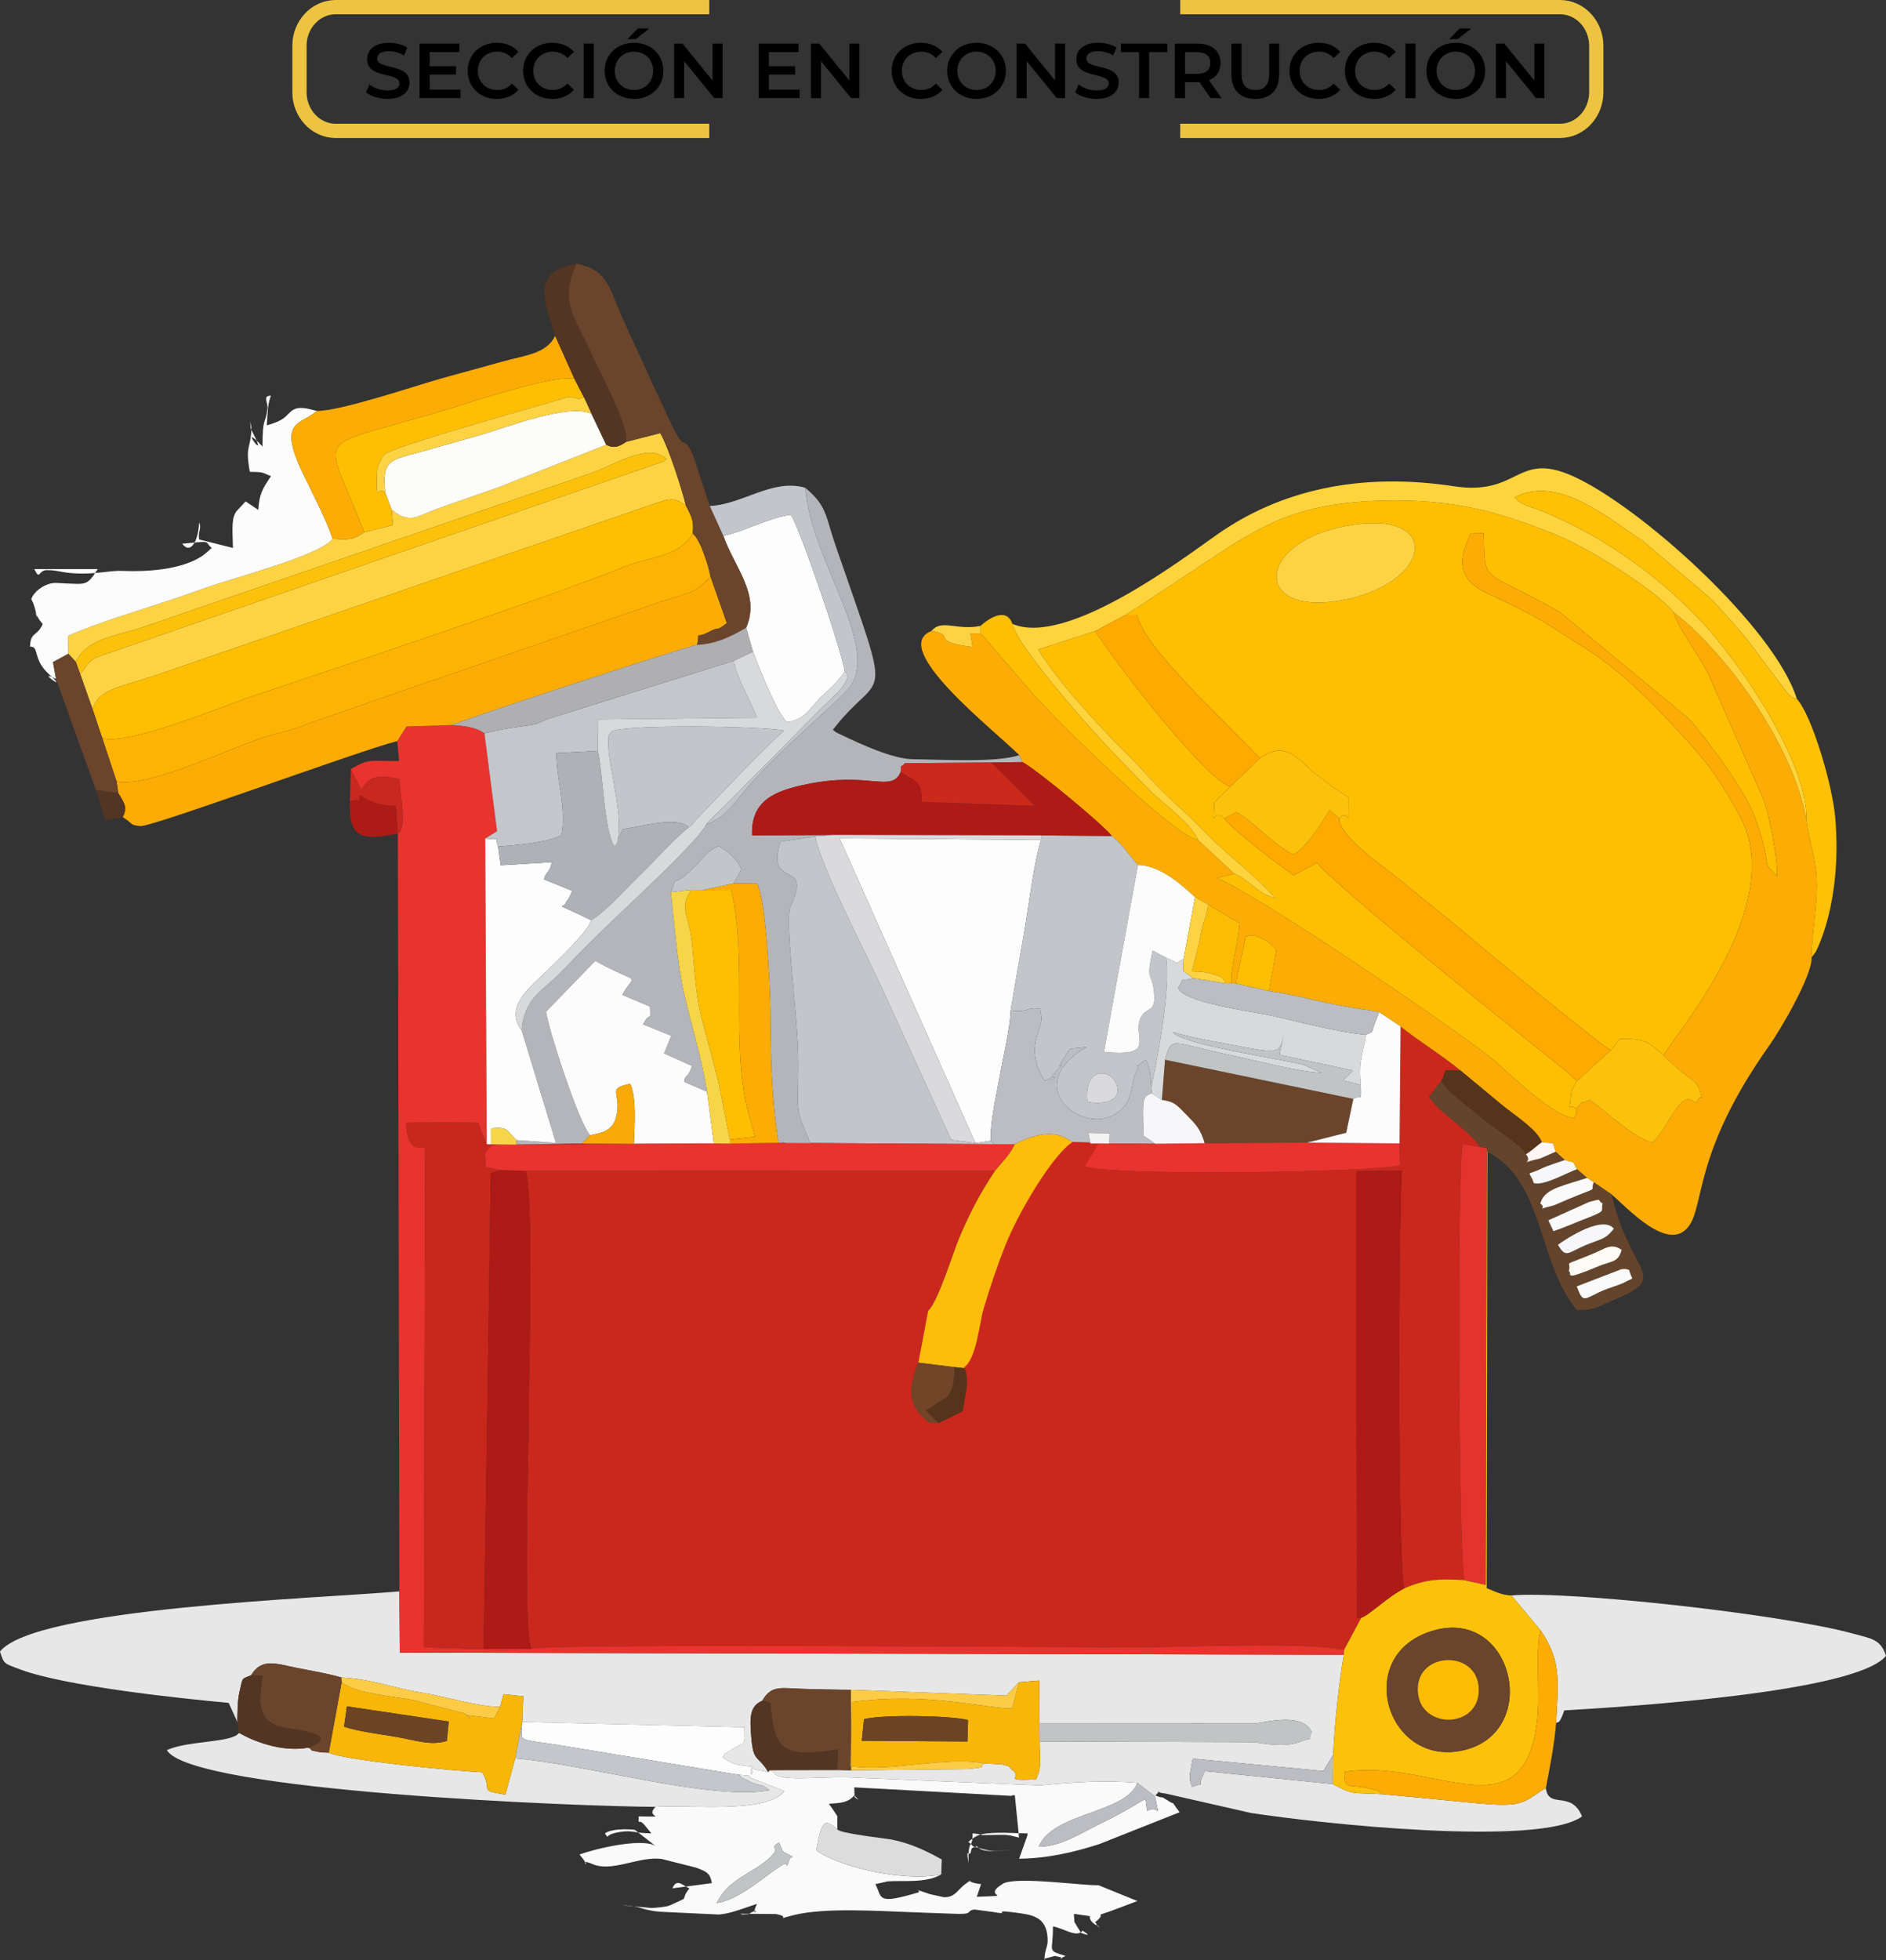 <?xml version="1.0" encoding="UTF-8"?>
<!DOCTYPE svg PUBLIC "-//W3C//DTD SVG 1.1//EN" "http://www.w3.org/Graphics/SVG/1.1/DTD/svg11.dtd">
<!-- Creator: CorelDRAW 2019 (64-Bit) -->
<svg xmlns="http://www.w3.org/2000/svg" xml:space="preserve" width="66.109mm" height="68.682mm" version="1.1" style="shape-rendering:geometricPrecision; text-rendering:geometricPrecision; image-rendering:optimizeQuality; fill-rule:evenodd; clip-rule:evenodd"
viewBox="0 0 3980.38 4135.3"
 xmlns:xlink="http://www.w3.org/1999/xlink"
 xmlns:xodm="http://www.corel.com/coreldraw/odm/2003">
 <rect x="0" y="0" width="3980.38" height="4135.3" fill="#333333" stroke="none"/>
 <defs>
  <style type="text/css">
   <![CDATA[
    .str1 {stroke:#ECC441;stroke-width:30.1;stroke-miterlimit:22.926}
    .str0 {stroke:#CA281D;stroke-width:4.59;stroke-miterlimit:22.926}
    .fil47 {fill:none}
    .fil32 {fill:#533523}
    .fil37 {fill:#56341C}
    .fil28 {fill:#65442C}
    .fil20 {fill:#6A442B}
    .fil38 {fill:#6C4425}
    .fil41 {fill:#724428}
    .fil15 {fill:#AE1A16}
    .fil22 {fill:#AEB1B5}
    .fil30 {fill:#AFAEB1}
    .fil5 {fill:#B3B5BA}
    .fil27 {fill:#BCBDC2}
    .fil31 {fill:#C1C4C5}
    .fil12 {fill:#C2C5C9}
    .fil11 {fill:#C2C5CA}
    .fil18 {fill:#C3C6CA}
    .fil8 {fill:#C8281C}
    .fil43 {fill:#C9281E}
    .fil0 {fill:#CA281D}
    .fil33 {fill:#CC291D}
    .fil26 {fill:#D7D9DB}
    .fil29 {fill:#DADADD}
    .fil34 {fill:#DCDCDD}
    .fil24 {fill:#E3332C}
    .fil2 {fill:#E7E7E7}
    .fil4 {fill:#E9332E}
    .fil46 {fill:#F3F3F3}
    .fil25 {fill:#F7B608}
    .fil35 {fill:#F7D548}
    .fil40 {fill:#F7F7F9}
    .fil42 {fill:#F9AA08}
    .fil6 {fill:#FAFAFA}
    .fil3 {fill:#FCAC04}
    .fil10 {fill:#FCB303}
    .fil36 {fill:#FCBC03}
    .fil13 {fill:#FCC10B}
    .fil23 {fill:#FCFCF9}
    .fil16 {fill:#FCFCFC}
    .fil21 {fill:#FDBD0B}
    .fil39 {fill:#FDCC47}
    .fil7 {fill:#FDD344}
    .fil9 {fill:#FDFDFD}
    .fil17 {fill:#FEAA01}
    .fil1 {fill:#FEBE02}
    .fil19 {fill:#FEC105}
    .fil14 {fill:#FED33C}
    .fil44 {fill:#FEFCF4}
    .fil45 {fill:#FFF5F3}
    .fil48 {fill:black;fill-rule:nonzero}
   ]]>
  </style>
 </defs>
 <g id="Capa_x0020_1">
  <path class="fil0" d="M2953.78 2412.19l1 46.13c-64.2,15.94 -637.5,22.86 -667.31,1.07 -16.93,11.22 -3.87,0.32 -15.62,13.64 -57.86,65.55 -150.41,240.27 -153.37,322.46 110.48,-2.56 267.92,-19.78 350.77,25.85 -94.93,-17.33 -255.44,-31.08 -360.15,-11.02 -8.5,34.57 -22.75,62.31 -18.07,99.01 -2.53,29.47 -2.28,72.85 -5.47,102.51 -5.24,48.64 -0.33,14.23 -11.08,29.83 -21.31,30.89 -13.15,-25.69 -19.25,34.1l126.83 -0.42c4.96,-20.41 3.19,-11 8.49,-33.1 2.49,51.72 1.45,18.18 13.73,30.91l-606.93 0.84c-85.92,-1.26 -64.8,-17.23 -97.71,17.61 86.41,39.06 190.12,26.76 303.24,26.76 110.33,0 567.99,13.45 636.4,-10.92l53.54 -26.62c64.57,-37.52 68.31,-110.53 68.31,-176.46 12.1,9.51 37.4,14.86 36.01,71.46 -0.76,31.48 -8.25,50 -21.63,74.45 -83.94,153.3 -229.86,112.69 -433.68,112.69 -69.82,0 -525.63,6.62 -577.29,-6.03 -30.12,-7.38 -55,-18.77 -59.72,-49.01 -4.71,-30.21 -10.34,7.04 1.95,-17.36l-55.51 13.73c1.49,-2.56 7.38,-10.1 7.82,-11.8 9.25,-36.06 -87.15,-122.56 -8.21,-238.72 11.16,-16.41 14.76,-20.04 27.77,-32.13l9.26 -8.13c1.39,-1.11 3.53,-2.73 4.97,-3.81 0.68,-0.49 15.99,-10.23 21.45,-13.47 97.82,-58.13 379.29,-0.52 444.59,-30.85 21.77,-20.93 51.83,-121.8 66.4,-155.84 24.28,-56.69 43.07,-91.79 74.68,-139.59l-990.39 0.11c17.26,61.91 6.45,414.05 6.35,505.64 -0.08,84.19 -12.11,453.22 4.95,502.49 73.21,-11.41 1111.24,-2.93 1279.61,-2.93 104.35,0 348.41,-12.19 436.06,5.33l36.39 -67.78 -9.1 -0.02 -0.84 -942.12 95.73 -0.54c-7.04,97.5 -9.27,841.85 5.29,880.53 44.13,-19.07 74.58,-20.67 126.48,-17.17 -12.16,-53.64 -15.29,-886.79 -3.16,-920.08l37.44 6.66c-28.7,-40.73 -85.36,-70.13 -108.77,-106.31l25.85 -33.75c12.79,-21.98 -3.64,7.1 9.45,-22l30.63 0.12c-37.61,-31.64 -86.63,-60.77 -126.05,-92.75l-2.15 246.8z"/>
  <path class="fil1" d="M2840.72 1109.63c199.11,-37.47 185.73,112.06 6.94,153.35 -202.2,46.7 -204.28,-116.21 -6.94,-153.35zm-466.08 188.02l25.28 -0.11c12.18,50.27 85.82,123.16 122.7,164.04l136.63 137.81c43.15,-30.66 67.22,-14.44 104.6,22.3 1.28,1.26 3.12,3.14 4.44,4.37l34.72 27.18c15.84,11.69 28.64,19.48 43.48,29.07 0,83.67 3.53,17.77 -19.97,44.51 0.96,40.9 100.91,106.22 130.07,130.83 50.02,42.22 98.82,78.99 147.13,120.61 38.3,32.99 283.48,233.66 295.9,237.3l19.15 -23.81c46.94,-1.55 60.81,4.92 92.18,34.68 13.85,-32 265.43,-314 160.9,-504.79 -30.75,-56.13 -57.76,-99.92 -101.27,-147.95 -63.68,-70.31 -140.81,-153.58 -223.14,-205 -85.74,-53.56 -84.09,-58.37 -193.19,-109.85 -29.2,-13.79 -90.57,-36.32 -59.19,-111.74 12.25,-29.44 -1.16,-19.45 36.16,-22.43 2.34,112.48 -3.06,73.09 159.99,165.98l273.9 226.18c41.57,48.02 111.66,142.8 136.21,201.15 4.12,9.79 17.67,51.62 19.6,59.28 14.56,57.28 0.02,42.47 29.52,71.02 1.08,-44.16 -17.48,-132.67 -29.7,-164.32l-117.88 -267.86c-17.51,-32.25 -64.51,-97.43 -70.93,-124.7 -34.4,-44.42 -179.6,-135.93 -247.45,-163.1 -109.97,-44.04 -199.91,-72.4 -339.85,-72.4 -227.69,0.01 -298.63,64.14 -452.5,164.9 -45.49,29.78 -77.04,51.53 -117.51,76.86z"/>
  <path class="fil2" d="M500.82 3633.84c0.51,-21.77 -0.01,-44.6 4.92,-66.06 7.18,-31.19 3.89,-24.98 24.14,-33.6 22.21,-37.52 53.95,-24.08 96.94,-15.55 32.28,6.41 62.95,11.41 93.57,20.1 66.01,3.58 107.36,21.85 164.32,31 53.87,8.66 128.65,32.15 170.83,30.74l6.95 -26.47 41.79 4.46 -2.1 54.04 468.76 11.24c0.14,45.45 5.4,25.44 -31.22,50.17 -16.99,11.47 -3.97,-3.23 -14.67,13.21 26.17,17.77 30.57,15.79 63.54,20.04 -18.73,22.1 28.34,21.9 -31.21,16.59 2.01,1.6 5.19,1.19 6.33,4.41 1.12,3.14 4.77,3.29 6.32,4.12 41.04,21.49 28.47,4.89 54.54,24.27 -120.56,23.73 -392.81,-56.13 -537.22,-66.95l-20.71 76.35c-60.04,-9.88 -25.64,-7.42 -48.77,-47.05 -52.86,-2.49 -291.16,-25.04 -324.07,-41.49 -19.89,-0.66 -13.61,0.14 -30.66,-3.44 -2.05,-0.43 -5.44,-0.3 -6.91,-3.22 -1.35,-2.68 -3.86,-2.61 -5.83,-3.87 -55.08,10.07 -114.34,-13.13 -145.92,-31.15 -14.58,21.28 -107.59,15.75 -152.4,36.37 52.1,87.47 879.69,119.21 1031.46,119.64 70.05,-5.33 234.26,15.59 271.73,-33.27l-74.47 -29.47c27.62,-22.4 -40.14,-25.35 40.51,-10.83 -22.16,-36.71 -31.68,-18.97 -35.91,-75.31 -2.89,-38.39 -4.02,-63.28 23.25,-74.97 19.66,-34.03 40.06,-26.34 86.88,-25.03 33.52,0.93 66.75,1.82 100.28,1.89l328.14 12.29 26.72 -28.21 42.68 -3.61 0.41 90.85 455.13 -0.26c30.25,-3.95 99.97,-22.69 119.61,17.79 -13.08,25.04 11.14,7.39 -27.34,21.66 -31.39,11.64 -76.68,2.52 -93.81,-0.04l-453.14 -1.44c-0.11,36.06 5.48,54.52 -7.83,80.1 -72.68,3.61 -29.08,-4.04 -47.59,-17.88 -13.93,-10.42 0.73,-7.66 -24.29,-13.75 -1.25,-0.31 -33.48,-1.79 -38.07,-2.28 -12.76,11.25 11.66,6.14 -32.27,12.06l-247.95 2.52 -29.03 -0.58 -142.73 0.24c2.2,2.58 6.57,1.08 8.66,5.35 10.78,22.21 112.85,5.38 178.61,11.02l383.57 15.84c66.28,-6.81 138.09,-11.43 204.97,-5.33l36.93 28.11c20.36,-19.91 -6,-7.62 21.71,-5.79l180.74 41.13c144,22.43 609.47,72.36 699.31,7.44 -23.11,-56.6 -70.65,-14.13 -76.45,-59.83 -24.61,13.83 -37.84,30.07 -68.06,33.98 -26.29,3.39 -67.98,-0.95 -95.09,-3.68 -62.53,-6.27 -119.97,-11.43 -181.56,-17.35 -66.14,-3.7 -60.11,2.6 -104.81,-21.37l-269.74 -27.25c-22.89,43 8.95,19.53 -26.81,33.21 -10.16,-20.12 -3.65,-30.62 0.89,-59.75l275.67 26.19 20.48 -33.54c3.61,-70.99 12.49,-152.35 22.63,-211.69l-1992.3 -4.43 -0.93 -129.27c-165.76,14.69 -769.01,34.33 -842.92,126.89 8.82,26.78 7.84,24.72 42.9,37.82 95.65,35.74 340.78,61.37 439.8,70.51l15.06 33.26c0.59,-1.44 1.79,5.53 3.06,8.13z"/>
  <path class="fil3" d="M3510.94 2226.44c66.55,66.56 67.1,40.91 80.76,89.15 -1.91,1 -5.42,-1.15 -6.35,1.16 -11.38,28.41 -14.59,-29.84 -54.74,32.34 -16.89,26.15 -22.96,39.04 -41.85,61.07 -34.1,-3.68 -105.01,-70.7 -133.8,-89.65 -30.08,13.07 -2.69,-5.69 -28.74,17.92 -0.1,18.1 3.5,7.62 -4.91,20.31 -48.02,-4.65 -141.61,-101.83 -180.63,-131.87 -100.1,-77.08 -483.08,-337.11 -572.88,-374.71l37.53 -8.98 -76.46 -70.65c-54.45,-9.56 -312.64,-265.75 -356.45,-317.33l-102.86 -119.33 -21.72 0.07 4.73 28.85c-94.35,-11.5 -31.77,-25.39 -86.47,-33.8 -91.4,35.41 129.94,207.38 185.12,262.09l6.82 14.69c31.24,16.99 167.92,130.1 188.44,155.74 21.33,16.67 36.67,40.64 55.15,61.29 48.6,1.14 94.05,43.95 120.41,67.85l27.44 15.61c21.4,12.83 43.88,26.06 66.44,39.16 -3.4,53.15 -17.7,80.65 -17.21,126.68l9.4 0.66 21.03 -98.93c6.2,-1.6 12.83,-7.12 34.92,4.23 15.46,7.95 15.78,10.39 29.65,23.34l-15.56 87.19c70.98,10.24 115.36,27.54 203.48,39.39 2.8,0.38 5.18,0.63 7.82,1.02 2.52,0.39 5.21,0.91 7.43,1.29l14.02 3.09 45.02 30.01c39.43,31.98 88.44,61.11 126.05,92.75 32.6,26.87 57.14,47.41 88.03,72.97 25.64,21.21 74.58,51.79 84.01,78.6l23.45 2.09 5.67 17.99 19.41 17.49c25.85,8.09 13.63,0.01 25.66,19.32l21.33 18.32 14.15 9.12 37.5 25.69c31.57,26.38 119.5,124.75 162.58,67.69 34.33,-45.48 9.75,-155.58 170.93,-382.71 21.71,-30.6 90.05,-145.61 88.76,-185.14 0.17,-45.48 10.55,-100.15 10.85,-150.1 0.34,-57.57 -16.09,-89.72 -21.68,-138.77 -29.8,-167.88 -179.63,-363.29 -280.67,-439.29 6.42,27.27 53.42,92.45 70.93,124.7l117.88 267.86c12.21,31.66 30.77,120.17 29.7,164.32 -29.5,-28.55 -14.96,-13.74 -29.52,-71.02 -1.94,-7.66 -15.49,-49.49 -19.6,-59.28 -24.55,-58.35 -94.63,-153.13 -136.21,-201.15l-273.9 -226.18c-163.06,-92.88 -157.65,-53.5 -159.99,-165.98 -37.32,2.98 -23.9,-7.01 -36.16,22.43 -31.39,75.42 29.98,97.95 59.19,111.74 109.1,51.48 107.46,56.28 193.19,109.85 82.32,51.42 159.46,134.69 223.14,205 43.5,48.03 70.51,91.83 101.27,147.95 104.54,190.79 -147.04,472.79 -160.9,504.79z"/>
  <path class="fil4" d="M838.4 1563.46l3.98 41.88c-59.17,1.4 -60.93,-7.24 -101.96,17.23 1.6,2.44 2.76,5.82 3.78,7.91l18.59 35.48c19.02,-32.51 41.52,-30.97 80.75,-22.1 -0.55,28.39 16.94,103.87 -3.82,114.76l3.21 1598.62 0.93 129.27 1992.3 4.43 0.43 -10.34c-87.65,-17.52 -331.71,-5.33 -436.06,-5.33 -168.37,0 -1206.4,-8.48 -1279.61,2.93l-100.19 0.76 -126.26 -3.63 2.78 -1052.69c-3.4,-1.21 -7.41,-4.26 -8.55,-2.14 -0.32,0.59 -31.54,8.51 -31.34,-53.01l151.64 1.13 14.81 38.82c0.72,1.5 1.99,4.47 3.48,6.36l-3.19 -644.85 24.96 -15.51 -26.74 -206.37c-13.44,-9.9 -31.37,-15.44 -68.06,-17.5l-96.11 2.98 -19.74 30.91z"/>
  <path class="fil0 str0" d="M2091.03 2909.33c-1.6,2.21 -3.22,5.17 -4.15,7.04l-9.92 21.52c-2.37,7.11 -4.6,22.72 -6.09,30.64 -6.89,36.7 -21.33,75.21 -67.1,64.51l-43.48 -31.81c-42.63,-32.74 -46.7,-67.6 -22.07,-126.51l20.7 -109.36c-65.3,30.32 -346.77,-27.29 -444.59,30.85 -5.45,3.25 -20.77,12.98 -21.45,13.47 -1.45,1.08 -3.58,2.69 -4.97,3.81l-9.26 8.13c-13.01,12.1 -16.62,15.72 -27.77,32.13 -78.94,116.17 17.45,202.66 8.21,238.72 -0.43,1.7 -6.33,9.24 -7.82,11.8l55.51 -13.73c-12.29,24.41 -6.66,-12.84 -1.95,17.36 4.72,30.24 29.59,41.63 59.72,49.01 51.65,12.64 507.47,6.03 577.29,6.03 203.82,0 349.74,40.61 433.68,-112.69 13.38,-24.44 20.86,-42.97 21.63,-74.45 1.38,-56.6 -23.92,-61.95 -36.01,-71.46 0,65.94 -3.74,138.95 -68.31,176.46l-53.54 26.62c-68.41,24.37 -526.07,10.92 -636.4,10.92 -113.12,0 -216.83,12.29 -303.24,-26.76 32.9,-34.84 11.78,-18.87 97.71,-17.61l606.93 -0.84c-12.28,-12.73 -11.24,20.81 -13.73,-30.91 -5.3,22.1 -3.53,12.69 -8.49,33.1l-126.83 0.42c6.1,-59.78 -2.07,-3.2 19.25,-34.1 10.76,-15.6 5.85,18.82 11.08,-29.83 3.19,-29.65 2.94,-73.04 5.47,-102.51z"/>
  <path class="fil5" d="M1490.71 1738.71c-11.96,30.68 -170.65,176.83 -201.26,206.43 -36.72,35.52 -70.94,69.59 -106.71,107.03 -33.78,35.37 -77.48,52.87 -81.69,121.77l72.16 237.04 -83.36 -5.74 0 9.54 139.07 -2.33c1.65,-1.8 4.12,-7.24 4.83,-5.52 0.64,1.55 3.64,-4.06 4.49,-4.9 1.12,-1.13 5.3,-5.35 7.6,-7.23 -22.84,-21.67 -88.18,-223.07 -93.35,-260.47l103.64 -107.14c100.72,54.91 83.26,22.17 57.02,71.64l58.64 24.87c1.6,36.19 0.82,6.62 -14.78,37.28l59.53 24.13 -15.08 37.22 58.82 26.49c-8.36,27.24 -16.32,17.35 -15.69,33.76l47.64 20.62c-10.83,-71.31 -32.62,-137.24 -48.28,-206.62 -14.62,-64.7 -20.65,-146.83 -28.05,-214.43 17.65,-47.04 -5.39,1 50.81,-54.33 17.74,-17.48 27.35,-34.99 50.72,-42.65 19.52,11.05 38.17,26.98 47.38,48.73l-16.38 29.71 49.28 0.33c18.47,35.24 27.38,209.16 28.11,264.32 1.45,109.18 1.35,177.78 16.14,276.49 17.56,11.55 41.89,8.91 69.15,8.91 -1.17,-3.29 -2.73,-6.77 -3.99,-9.71 -30.17,-71.24 -22.5,-57.6 -22.33,-159.72 0.18,-100.61 -30.07,-302.23 -16.27,-331.8 48.87,-104.85 -54.33,-32.11 -21.28,-136.81l73.26 -11.11 38.58 -3.2 -171.81 1.17c-2.94,-74.32 48.53,-94.43 115.98,-108.22 132.26,-27.06 178.01,19.07 197.61,-25.46 1.67,-22.54 -1.28,-5.36 9.06,-18.69l181.87 -1.47 66.27 -0.86 -6.82 -14.69c-48.88,16.32 -163.93,9.14 -224.11,8.59 -42.69,-0.38 -109.7,-31.38 -151.46,-51.33 -13.28,-6.35 -10.68,-4.91 -17.92,-10.79 105.55,-136.44 130.26,-27.72 5.74,-388.52 -21.65,-62.76 -17.66,-83.29 -63.95,-122.01 10.77,154.18 165.22,341.35 89.6,425.4 -36.7,40.79 -154.91,136.72 -220.03,216.83 -24.74,30.43 -43.16,55.69 -78.39,67.46z"/>
  <path class="fil6" d="M1643.88 3886.94c13.42,24.87 -0.94,13.84 28.92,29.79 -2.16,2.18 -5.35,2.25 -6.74,6.29 -9.24,27.05 -0.93,2.46 -13.23,10.16 -43.88,27.46 -89.99,73.47 -140.31,81.67 24.67,-51.6 74.73,-61.6 111.03,-94.82 29.42,-26.94 -4.82,-17.14 20.33,-33.09zm-260.29 -75.18c-25.17,24.25 34.46,20.21 -35.64,20.21 -0.22,23.28 -1.52,0.7 13.6,19.63l13.13 16.05c-40.79,-0.62 -38.46,-7.29 -66.4,-2.9 -36.54,5.72 -20.77,17.23 -31.68,2.99 15.12,-10.27 46.96,-9.37 63.12,-7.54l43.88 34.22c-28.79,-18.28 -131.03,6.59 -160.48,17.93 33.68,40.89 -8.86,4.24 26.71,19.88 42.25,18.59 100.03,-17.66 147.57,-10.34l71.1 17.9c22.79,8.43 30.34,11.76 33.8,32.85l-82.99 10.98c8.48,-22.82 22.85,-4.82 35.64,0.1 -23.25,29.56 7.47,13.73 -41.37,35.93 -6.41,2.91 -28.7,5.3 -38.95,5.44l-62.4 -5.7c48.35,1.58 39.77,12.56 96,14.38l108.08 5.06c2.57,-0.17 4.99,-0.33 7.46,-0.64 22.55,-2.9 50.77,-14.37 73.91,-21.84 -16.89,35.78 14.49,1.57 -17.83,21.71l-13.49 0.93c-0.48,-1.52 -3.15,-0.76 -4.36,-1.75l75.39 0.58c38.05,6.94 -11.61,14.51 38.68,2.05 64.79,-16.05 181.14,-8.22 250.89,-5.73l82.82 2.99c49.78,2.38 25.73,-5.63 46.68,-8.83l37.39 4.94c47.38,8.28 -7.63,-5.91 46.46,1.22 36.25,4.78 68.26,7.46 70.65,54.49 1.05,20.6 -6.1,20.6 -6.72,46.37 -0.76,-0.65 -0.59,-2.74 -0.46,-2.96l22.55 -6.12c1.34,0.17 4.35,1.07 5.6,1.29 23.04,4.02 -8.39,9.62 17,-1.18 -41.42,-13.26 -25.93,-6.82 -26.76,-62.35 21.19,2.99 51.16,25.28 62.44,8.92 0.06,0.08 26.36,16.15 -3.12,4.62l-13.69 -22.39c-0.56,-1.91 -0.45,-4.27 -0.78,-8.66 -0.36,-4.68 -0.76,-6.2 -0.14,-9l33.43 4.83c-2.84,9.74 13.38,19.78 13.73,18.83 0.7,-1.87 7.75,4.44 4.65,4.33l-7.32 -10.41c29.14,-23.66 -10.66,-8.59 32.8,-23.51l56.31 -21.13 -82.05 -33.36c-35.01,0.95 -169.04,-18.59 -200.66,-3.94 -0.84,0.4 -2.79,1.91 -3.64,2.46 -43.96,27.67 34.21,22.29 -52.57,25.87l8.97 -26.76c-35.26,-3.86 -16,-11.92 -31.69,-1.26 -17.42,11.86 -23.13,30.56 -47.53,28.77l-28.18 -6.21c-44.45,-14.68 -16.45,-6.36 -25.05,-3.79 -89.76,26.79 -75.6,11.38 -90.55,-17.47l26.11 -5.86c31.24,-2.38 80.25,4.6 112.87,-14.67 -73.67,16.33 -210.56,-12.9 -263.87,-50.83 12.38,-66.81 18.18,-65.93 44.51,-44.65l0.11 -26.56c-0.81,-2.95 -16.05,-24.52 -17.86,-26.87 26.36,-1.78 40.83,-2.72 53.52,-17.85 18.52,18.04 0.59,3.6 0.61,3.38l-0.65 -20.24 332.39 18.01c0.86,-2.32 4.32,-1.18 6.53,-1.16l8.92 89.11c-28.17,-7.25 -26.89,-5.76 -56.09,-5.46 -43.45,0.45 -5.74,0.22 -41.98,-3.46 -0.24,37.74 -9.22,5.01 -8.88,62.44 -6.14,-39.72 3.26,-5.83 5.82,-26.72 0.95,-7.71 8.21,-5.59 11.93,-8.87 11.86,15.92 43.08,9.07 71.46,8.88 -27.38,-0.19 -35.61,4.67 -62.41,-3.58 -26.19,-8.07 -9.27,0.26 -26.79,-14.26 17.86,-14.79 24.16,-18.09 62.23,-19.11 18.41,-0.49 42.97,1.31 62.6,1.31 0.21,1.54 -0.25,3.78 -0.46,4.64l-17.33 48.81c61.4,-0.93 115.17,-13.43 169.57,-31.02l169.31 -67.11c-25.87,-32.9 0.59,-7.57 -30.49,-28 -10.8,-7.1 -0.84,0.67 -21.92,-7.59 10.94,59.31 9.38,17.16 -16.06,32.99 -8.78,-38.7 16.65,-29.52 -97.06,25.77 -43.9,21.35 -83.23,48.69 -132.19,49.97 30.08,-73.67 184.02,-69.87 208.37,-135.07 -66.88,-6.1 -138.69,-1.48 -204.97,5.33l-383.57 -15.84c-65.76,-5.65 -167.83,11.19 -178.61,-11.02 -2.08,-4.27 -6.45,-2.77 -8.66,-5.35l-3.16 3.96c-80.65,-14.53 -12.88,-11.57 -40.51,10.83l74.47 29.47c-37.47,48.86 -201.68,27.94 -271.73,33.27z"/>
  <path class="fil7" d="M1321.23 932.21c-17.45,12.32 -27.5,13.19 -41.85,6.08l-228.55 90.22c-38.17,12.93 -71.43,25.02 -111.45,38.78 -58.65,20.18 -63.41,32.22 -94.04,20.62l-12.56 -7.87c-1.14,-3.22 -4.11,-3.19 -6.15,-4.79l2.75 32.57 -60.68 15.05c-24.57,16.15 -28.64,15.96 -66.63,13.77 -26.19,35.69 -215.98,84.01 -275.51,105.98 -94.03,34.7 -204.89,64.02 -283.19,98.85l0.77 37.79 15.84 16.99c23.83,-49.94 88.51,-55.6 135.56,-71.21l955.85 -328.34c42.49,-14.91 119.18,-64.62 155.55,-28.05 -1.9,1.78 -5.03,1.45 -6.18,4.74l-1170.67 404.2c-43.02,13.99 -37.81,14.85 -60.76,44.68l26.29 74.5c11.61,-42.87 52.63,-45.54 135.49,-73.11l1028.98 -353.89c57.73,-19.91 59.53,-22.01 87.45,-3.33 -8.87,-36.97 -38.47,-127.21 -54.1,-152.73l-72.18 18.5z"/>
  <path class="fil8" d="M1020.72 3478.95l15.11 -1003.74c1.26,-0.63 17.38,-6.71 17.95,-6.88 -38.56,-11.4 -26.15,4.05 -30.45,-36.77 17.27,-16.27 0.91,-18.74 83.68,-16.61l230.78 -1.88 -108.88 -0.6 -139.07 2.33 -53.51 -0.5 -9.06 -0.49c-1.49,-1.9 -2.76,-4.86 -3.48,-6.36l-14.81 -38.82 -151.64 -1.13c-0.19,61.53 31.03,53.6 31.34,53.01 1.14,-2.13 5.15,0.93 8.55,2.14l-2.78 1052.69 126.26 3.63z"/>
  <path class="fil9" d="M2058.64 2411.47l32.63 -5.03c-2.64,-39.03 12.2,-98.65 19.8,-141.7 7.54,-42.68 20.12,-92.36 21.92,-132.84 10.22,-63.06 20.15,-115.19 30.68,-178.11 8.46,-50.53 18.53,-134.65 33.49,-181.98l-425.2 -3.2 286.69 642.85z"/>
  <path class="fil1" d="M195.6 1496.77l20.37 60.65c56.53,15.19 255.22,-68.02 321.89,-90.42 212.35,-71.31 597.41,-199.2 781.16,-271.75 56.92,-22.47 114.47,-20.15 142.95,-69.85 2.5,-26.31 -1.26,-33.28 -14.46,-58.96 -27.92,-18.68 -29.72,-16.58 -87.45,3.33l-1028.98 353.89c-82.85,27.56 -123.87,30.24 -135.49,73.11z"/>
  <path class="fil1" d="M2605.34 1843.19l-37.53 8.98c89.8,37.6 472.78,297.63 572.88,374.71 39.03,30.04 132.61,127.22 180.63,131.87 8.42,-12.69 4.82,-2.21 4.91,-20.31 -19.59,-13.62 -13.88,19.16 -10.27,-31.81 0.55,-7.71 9.22,-21.58 12.29,-26.14l-22.9 -20.75c-84.34,-66.59 -500.72,-401.33 -525.34,-439.59l-49.46 26.12c-19.89,-11.7 -136.63,-101.32 -146.21,-119.45 -27.72,-28.08 -23.22,36.41 -21.63,-33.89l34.08 -33.64c-43.25,-7.39 -220.37,-230.19 -277.44,-316.23l-8.22 -11.67 -120.05 38.68c35.18,60.08 124.96,159.15 181.77,214.83 51.12,50.11 55.01,63.76 128.83,129.96 22.48,20.16 40.36,40.37 62.91,61.87 42,40.03 88.76,74.58 127.17,118.35 -38.93,-10.79 -55.09,-38.88 -86.43,-51.87z"/>
  <path class="fil3" d="M246.14 1648.9l3.48 24.4c15.97,24.73 18.15,31.95 9.5,50.54 23.52,14.7 13.53,16.35 36.88,18.9 23.96,2.61 466.07,-160.68 542.4,-179.29l19.74 -30.91 96.11 -2.98c9.78,-7.02 494.96,-166.32 517.08,-169.19 8.09,-35.72 -9.57,-8.67 26.32,-28.05 22.55,-12.19 11.05,1.94 36.36,-17.81l-34.64 -98.6c-20.59,25.08 -33.43,31.35 -69.58,42.78 -16.28,5.15 -22.97,6.68 -41.1,12.73 -2.77,0.93 -10.62,3.73 -13.34,4.63 -2.08,0.68 -4.4,1.46 -6.47,2.13l-450.96 155.81c-2.45,0.81 -4.73,1.59 -7.2,2.39 -2.44,0.8 -4.72,1.55 -7.14,2.33l-257.44 89.39c-30.11,12.73 -47.31,14.77 -73.67,22.45 -84.05,24.51 -253.79,111.5 -326.34,98.35z"/>
  <path class="fil2" d="M3251.44 3439.37c43.76,64.14 37.55,105.43 32.6,196.35 4.59,-6.62 5.55,6.56 17.41,-27.52 116.46,-6.77 616.46,-36.76 678.93,-115.15 -11.54,-35.05 -29.67,-35.87 -69.67,-46.82 -151.69,-41.51 -603.98,-90.95 -720.76,-80.47l61.49 73.61z"/>
  <path class="fil10" d="M215.97 1557.43l30.17 91.47c72.55,13.15 242.29,-73.84 326.34,-98.35 26.36,-7.68 43.56,-9.72 73.67,-22.45l257.44 -89.39c2.42,-0.78 4.7,-1.53 7.14,-2.33 2.47,-0.8 4.74,-1.58 7.2,-2.39l450.96 -155.81c2.08,-0.66 4.4,-1.45 6.47,-2.13 2.72,-0.9 10.57,-3.7 13.34,-4.63 18.13,-6.06 24.82,-7.59 41.1,-12.73 36.15,-11.43 49,-17.7 69.58,-42.78 -3.58,-17.95 -6.37,-26.89 -13.14,-45.86 -3.78,-10.63 -6.79,-18.28 -11.26,-26.48 -7.22,-13.24 -5.71,-10.26 -12.99,-18.16 -28.49,49.7 -86.04,47.38 -142.95,69.85 -183.75,72.56 -568.82,200.45 -781.16,271.75 -66.67,22.39 -265.36,105.61 -321.89,90.42z"/>
  <path class="fil11" d="M1641.96 2404.75l2.08 6.18 453.15 2.82 -5.92 -7.32 -32.63 5.03 -50.97 -6.8 -145.41 -318.12c-36.27,-79.95 -127.02,-251.45 -141.77,-322.04l-73.26 11.11c-33.05,104.7 70.15,31.97 21.28,136.81 -13.79,29.57 16.46,231.19 16.27,331.8 -0.17,102.12 -7.85,88.48 22.33,159.72 1.26,2.94 2.82,6.42 3.99,9.71 -27.26,0 -51.59,2.64 -69.15,-8.91z"/>
  <path class="fil12" d="M2294.99 2324.23c-7.5,-71.66 45,-70.14 59.11,-41.36 21.43,43.71 -35.28,47.76 -59.11,41.36zm-162.01 -192.33c41.29,3.93 33.37,-8.35 62.37,-3.58l2.55 16.72c-0.13,2.01 0.2,5.49 -0.11,7.94 -3.61,28.65 -33.22,61.24 6.53,126.88 51.4,-22.6 -8.85,18.41 23.72,-18.9 36.34,-41.62 -10.58,12.7 15.4,-25.63 20.3,-29.93 4.38,-20.43 49.99,-26.73 -131.99,76.39 -25.7,173.19 45.62,148.4 56.48,-19.63 46.51,-72.3 58.38,-94.88 17.43,-33.17 -19.31,5.59 20.89,-26.76 10.04,23.89 8.78,24.55 11.36,58.48 13.66,-63.26 41.41,-209.11 31.59,-273.29l-28.59 -15.27c-14.37,63 -2.57,47.16 2.1,81.69 7.08,52.38 -13.31,35.14 -26.13,58.01 -22.16,39.53 38.64,86.13 -78.72,74.05l71.73 -394.22c-18.48,-20.65 -33.82,-44.62 -55.15,-61.29l-149.08 -1.19 -0.26 9.49c-14.96,47.33 -25.03,131.45 -33.49,181.98 -10.54,62.92 -20.47,115.05 -30.68,178.11z"/>
  <path class="fil13" d="M3029.04 3438.76c165.4,-43.71 223.08,213.57 61.73,253.1 -165.33,40.48 -239.55,-206.1 -61.73,-253.1zm61.49 -105.27c-51.89,-3.5 -82.34,-1.9 -126.48,17.17 -34.59,17.26 -75.57,57.65 -91.08,62.15l-36.39 67.78 -0.43 10.34c-10.15,59.34 -19.03,140.7 -22.63,211.69l-0.48 61.14c44.69,23.97 38.67,17.67 104.81,21.37 -13.54,-9.78 -4.9,-5.8 -27.11,-11.89 -40.92,-11.2 -55.03,5.86 -53.18,-35.42 187.61,-30.14 380.25,138.89 407.03,-112.45 5.72,-53.75 -4.69,-150.74 6.85,-186l-61.49 -73.61c-16.25,-0.33 -28.35,-5.1 -52.33,-15.43l1.46 -920.26 -1.46 -8.61 -2.29 921.76 -44.81 -9.72z"/>
  <path class="fil14" d="M2136.7 1316.19c10.31,46.68 151.02,205 183.79,240.75 37.91,41.36 65.19,67.95 100.47,104.85 34.37,35.97 87.17,67.9 107.91,110.76l76.46 70.65c31.34,12.99 47.51,41.08 86.43,51.87 -38.41,-43.77 -85.18,-78.32 -127.17,-118.35 -22.54,-21.49 -40.42,-41.7 -62.91,-61.87 -73.82,-66.19 -77.71,-79.85 -128.83,-129.96 -56.81,-55.68 -146.59,-154.76 -181.77,-214.83l120.05 -38.68 63.51 -33.72c40.47,-25.33 72.02,-47.08 117.51,-76.86 153.86,-100.75 224.81,-164.88 452.5,-164.9 139.93,0 229.87,28.36 339.85,72.4 67.85,27.17 213.05,118.68 247.45,163.1 101.04,76 250.86,271.42 280.67,439.29 3.76,-120.93 -140.92,-333.63 -221.05,-418.68 -94.97,-100.81 -210.64,-181.96 -337.64,-234.06 -19.16,-7.86 -43.68,-11.4 -57.08,-29.02 91.44,-46.26 189.95,39.12 270.84,92.69l144.73 122.8c82.25,88.39 80.04,93.64 148.22,182.05 9.22,11.96 15.99,25.07 31.56,27.82 -47.11,-151.24 -331.47,-406.92 -473.05,-470.02 -119.5,-53.28 -111.97,42.65 -250.92,21.5 -198.03,-30.13 -366.3,8.25 -499.74,102.05 -74.44,52.31 -317.29,236.95 -431.78,188.36z"/>
  <path class="fil15" d="M1020.72 3478.95l100.19 -0.76c-17.06,-49.28 -5.03,-418.3 -4.95,-502.49 0.1,-91.59 10.92,-443.73 -6.35,-505.64l-55.84 -1.72c-0.57,0.17 -16.68,6.25 -17.95,6.88l-15.11 1003.74z"/>
  <path class="fil15" d="M2872.97 3412.81c15.5,-4.5 56.49,-44.89 91.08,-62.15 -14.56,-38.68 -12.33,-783.03 -5.29,-880.53l-95.73 0.54 0.84 942.12 9.1 0.02z"/>
  <path class="fil16" d="M118.23 1432.46l-6.38 -35.67 32.27 -17.52 -0.77 -37.79c78.31,-34.83 189.17,-64.15 283.19,-98.85 59.53,-21.97 249.31,-70.29 275.51,-105.98 -13.28,-39.93 -42.38,-95.74 -62.36,-137.12 -55.36,-114.63 -4.79,-102.4 29.03,-132.61 -12.71,-2.81 -33.33,-10.49 -47.63,-3.5 -17.5,8.57 -11.94,21.46 -58.07,33.84 0.28,-3.25 1.84,-30.87 2.41,-35.04 0.43,-3.19 0.75,-5.85 1.26,-8.94 0.42,-2.55 1.08,-5.12 1.52,-7.28 0.53,-2.6 2.2,-8.59 3.73,-11.14 -18.62,-0.18 -5.98,13.71 -7.53,26.92 -4.21,35.94 -10.4,14.56 -10.4,80.08 -56.17,-58.37 14.24,39.59 -18.81,-25.67 -9.82,-19.39 -4.16,-6.84 -7.87,-27.85l3.14 11.78c0.02,1.09 0.11,3.91 0.05,5.23 -1.41,42.27 -13.58,33.64 -3.28,90.07 32.03,0.2 25.71,1.88 44.6,8.97 -17.39,26.47 -24.39,36.02 -26.76,71.27l-26.76 -17.85 -19.8 21.37c-0.78,1.35 -2.2,3.57 -2.84,5.06 -0.67,1.56 -1.71,3.86 -2.23,5.59 -4.94,16.68 -1.9,47.98 -1.9,66.1l-71.27 -17.85c-3.11,-18.32 6.24,-22.52 -0.08,-35.67 -1.16,35.35 -16.7,69.4 -35.64,44.69 68.23,-6.93 44.89,-4.44 62.4,8.87l-13.58 11.76c-1.76,1.26 -4.43,3.7 -6.6,5.14 -45.85,30.44 -121.85,33.47 -167.83,31.49 -30.13,-1.31 -58.45,8.7 -107.44,4.71 -26.22,-2.14 -29.98,-6.17 -52.24,-6.3 -19.48,-0.13 -14.05,23.11 -26.91,-2.16l133.8 0c-22.66,36.08 -25.14,31.62 -69.4,30.13 -13.6,-0.45 -20.5,-2.37 -31.93,0.7 -13.96,3.75 -32.56,15.79 -38.38,31.53 -2,0.02 2.74,4.86 6.1,16.52 15.19,52.7 -3.96,-3.3 4.09,16.01l5.36 10.49c1.08,1.85 6.24,8.27 8.15,10.54 -12.38,27.58 -25.91,15.55 -26.72,47.56 20.55,-0.49 4.42,25.57 39.17,57.48 49.09,45.09 -32.3,-13.97 15.62,10.87z"/>
  <path class="fil16" d="M1245.83 2394.81c25.42,-4.86 47.01,-9.74 54.34,-37.28 13.94,-52.37 -23.34,-60.01 29.93,-71.14 13.7,30.27 9.04,86.98 7.69,126.66l168.69 -0.87 -14.26 -108.99 -47.64 -20.62c-0.63,-16.41 7.33,-6.52 15.69,-33.76l-58.82 -26.49 15.08 -37.22 -59.53 -24.13c15.61,-30.66 16.38,-1.1 14.78,-37.28l-58.64 -24.87c26.23,-49.47 43.7,-16.73 -57.02,-71.64l-103.64 107.14c5.17,37.4 70.51,238.8 93.35,260.47z"/>
  <path class="fil17" d="M2584.35 1726.82c9.58,18.13 126.32,107.74 146.21,119.45l49.46 -26.12c24.62,38.26 441.01,373 525.34,439.59l22.9 20.75 71.35 -64.92c-12.42,-3.64 -257.61,-204.31 -295.9,-237.3 -48.31,-41.62 -97.11,-78.39 -147.13,-120.61 -29.16,-24.61 -129.11,-89.93 -130.07,-130.83l-20.54 -18.27c-18.7,32.57 -50.2,79.51 -75.41,94.13 -41.3,-18.1 -84.79,-70.16 -121.32,-89.4 -0.17,0.05 -20.81,10.76 -24.9,13.54z"/>
  <path class="fil9" d="M1027.27 2413.79l9.06 0.49 -0.02 -33.86c34.22,-3.91 32.86,3.4 53.53,24.82l83.36 5.74 -72.16 -237.04c-38.88,-51.53 21.05,-93.82 56.37,-129.07 22.49,-22.44 84,-79.77 90.27,-103.64 -89.1,-43.53 -56.96,-20.59 -53.06,-38 0.33,-1.46 5.97,-4.9 12.79,-23.94l-59.46 -24.26c4.67,-17.29 10.83,-11.11 16.97,-36.19l-108.23 6.58 -5.44 -39.36c-9.89,-26.26 10.34,-12.49 -27.16,-17.13l3.19 644.85z"/>
  <path class="fil15" d="M1900.85 1628.79c-19.6,44.53 -65.35,-1.6 -197.61,25.46 -67.44,13.79 -118.92,33.9 -115.98,108.22l171.81 -1.17 438.34 1.02 149.08 1.19c-20.51,-25.64 -157.2,-138.76 -188.44,-155.74l-66.27 0.86 92.47 91.3 -238.4 -8.14c-1.78,-43.96 -6.56,-39.9 -45,-63z"/>
  <path class="fil18" d="M1022.31 1547.06l26.74 206.37 -24.96 15.51c37.5,4.64 17.27,-9.13 27.16,17.13 42.53,-3.65 100.36,-7.61 133.88,-24.08 10.63,-58.96 -10.68,-115.79 -10.93,-173.19l87.58 -4.7 -0.55 -66.34 336.28 -3.59c-13.55,-37.47 -40.45,-78.45 -49.44,-119.98l-392.06 122.62c-29.78,12.99 -19.65,10.44 -58.64,15.95 -27.96,3.96 -51.36,7.8 -75.03,14.31z"/>
  <path class="fil9" d="M1526.51 1130.34c23.14,66.33 79.23,123.65 48.11,193.89l14.51 50.64c13.88,35.8 46.46,120.26 71.01,148.72 37.72,-5.11 45.64,-25.51 68.78,-49.05 21.16,-21.52 36.35,-32.13 53.98,-57.83 -4.16,-37.3 -94.42,-302.49 -113.84,-330.69 -48.54,6.54 -100.33,36.18 -142.56,44.33z"/>
  <path class="fil4" d="M1053.78 2468.32l55.84 1.72 990.39 -0.11c13.29,-16.47 32.23,-34.46 41.77,-56.3l-44.58 0.13 -453.15 -2.82 -103.04 1.58 -34.52 -0.33 -168.69 0.87 -230.78 1.88c-82.78,-2.13 -66.42,0.34 -83.68,16.61 4.3,40.82 -8.11,25.37 30.45,36.77z"/>
  <path class="fil19" d="M3812.6 1730.7c5.59,49.05 22.02,81.2 21.68,138.77 -0.3,49.94 -10.68,104.62 -10.85,150.1l8.29 -10.94c0.84,-1.41 56.4,-102.67 41.69,-282.09 -5.82,-70.99 -49.53,-217.43 -81.23,-252.23 -15.57,-2.76 -22.34,-15.87 -31.56,-27.82 -68.18,-88.41 -65.97,-93.66 -148.22,-182.05l-144.73 -122.8c-80.89,-53.57 -179.4,-138.96 -270.84,-92.69 13.4,17.62 37.92,21.16 57.08,29.02 127,52.1 242.67,133.24 337.64,234.06 80.13,85.05 224.81,297.75 221.05,418.68z"/>
  <path class="fil20" d="M1321.23 932.21l72.18 -18.5c15.64,25.52 45.23,115.76 54.1,152.73 13.2,25.67 16.96,32.65 14.46,58.96 7.28,7.9 5.77,4.92 12.99,18.16 4.47,8.2 7.48,15.85 11.26,26.48 6.77,18.97 9.56,27.91 13.14,45.86l34.64 98.6c-25.31,19.75 -13.81,5.62 -36.36,17.81 -35.89,19.38 -18.23,-7.67 -26.32,28.05 41.67,-1.72 75.24,-19.75 103.29,-36.14 31.12,-70.24 -24.97,-127.55 -48.11,-193.89l-28.5 -62.91 -35.14 -106.51c-26.98,-58.88 -8.51,17.82 -58.72,-93.44 -10.76,-23.84 -21.36,-45.05 -31.09,-66.75 -19.46,-43.43 -41.87,-90.51 -61.54,-134.88 -26.38,-59.49 -29.06,-96.53 -94.67,-109.57 -39.21,82.81 -1.87,113.3 31.57,190.47 17.73,40.95 77.87,148.05 72.81,185.47z"/>
  <path class="fil3" d="M668.73 866.91c-33.82,30.21 -84.38,17.98 -29.03,132.61 19.98,41.38 49.08,97.19 62.36,137.12 37.99,2.19 42.06,2.38 66.63,-13.77 -86.79,-226.72 -120.01,-168.04 184.67,-262.22 51.8,-16 214.42,-69.86 258.95,-61.52l-40.69 -90.71c-17.65,38.38 -66.27,41.64 -110.47,54.19 -44.65,12.67 -87.62,23.89 -132.67,36.69 -56.81,16.14 -211.41,68.35 -259.76,67.61z"/>
  <path class="fil11" d="M1296.89 1785.63l17.7 -36.84c34,-3.26 113.61,-28.86 139.09,-3.46 11.86,-9.09 3.79,-2.83 13.99,-14.61l87.56 -91.13c30.01,-30.88 69.87,-72.05 99.73,-98.3 -46.57,-9.85 -337.44,-13.7 -363.69,1.63 -8.42,10.64 -7.14,4.31 -7.35,27.06 -0.42,46.34 40.89,183.85 12.97,215.65z"/>
  <path class="fil21" d="M2141.78 2413.63c-9.54,21.84 -28.49,39.83 -41.77,56.3 -31.6,47.8 -50.4,82.9 -74.68,139.59 -14.57,34.04 -44.64,134.9 -66.4,155.84l-20.7 109.36 76.85 9.48 20.75 2.34c27.79,-19.19 32.89,-93.86 42.46,-125.66 13.98,-46.53 28.71,-90.07 45.57,-132.76 26.25,-66.46 97.73,-188.52 140.81,-216.89 -38.47,-34.61 -90.1,-13.94 -122.88,2.4z"/>
  <path class="fil22" d="M1051.25 1786.07l5.44 39.36 108.23 -6.58c-6.14,25.07 -12.3,18.9 -16.97,36.19l59.46 24.26c-6.82,19.04 -12.46,22.48 -12.79,23.94 -3.91,17.41 -36.04,-5.53 53.06,38 33.43,-20.37 72.01,-65.34 107.73,-99.85 32.1,-31.01 63.69,-68.7 98.27,-96.06 -25.48,-25.4 -105.09,0.19 -139.09,3.46l-17.7 36.84c-22.36,-33.34 -23.94,-154.58 -35.12,-201.52l-87.58 4.7c0.25,57.4 21.57,114.23 10.93,173.19 -33.51,16.47 -91.34,20.44 -133.88,24.08z"/>
  <path class="fil23" d="M813.21 1039.97l13.41 35.28c2.05,1.6 5.02,1.58 6.15,4.79l12.56 7.87c30.63,11.6 35.39,-0.43 94.04,-20.62 40.03,-13.76 73.29,-25.85 111.45,-38.78l228.55 -90.22 -31.1 -65.54c-50.5,-22.66 -181.87,30.31 -242.01,47.08 -41.71,11.64 -78.78,22.23 -119.3,33.74 -60.32,17.13 -82.38,14.18 -73.76,86.4z"/>
  <path class="fil24" d="M3090.53 3333.49l44.81 9.72 2.29 -921.76 -12.81 -1.38 -37.44 -6.66c-12.13,33.28 -9,866.44 3.16,920.08z"/>
  <path class="fil20" d="M2452.08 2320.42c27.56,3.95 31.56,10.86 53.34,32.95 17.92,18.18 28.93,29.47 36.88,58.34l216.45 -1.22 82.45 -20.79 15.03 -71.49 -397.45 -82.59 -6.71 84.8z"/>
  <path class="fil25" d="M1823.37 3626.85c39.76,-10.49 185.13,-7.68 219.73,1.81l-1.29 45.2 -222.9 -1.53 4.47 -45.48zm253.11 93.15c4.59,0.48 36.82,1.97 38.07,2.28 25.03,6.09 10.36,3.33 24.29,13.75 18.51,13.84 -25.09,21.49 47.59,17.88 13.31,-25.58 7.71,-44.04 7.83,-80.1l-0.46 -37.71 -0.41 -90.85 -42.68 3.61 -14.59 55.18c-53.21,1.09 -178.8,-35.46 -338.64,-13.32l-2.28 135.38c89.93,12.28 201.4,-21.62 281.29,-6.09z"/>
  <path class="fil25" d="M732.18 3599.76l214.96 32.03 -4.18 40.96c-35.16,10.33 -65.74,-1.49 -106.31,-8.47 -37.11,-6.39 -80.78,-11.52 -110.55,-21.65l6.08 -42.88zm-38.35 97.65c32.91,16.46 271.21,39 324.07,41.49 23.13,39.63 -11.27,37.17 48.77,47.05l20.71 -76.35 14.81 -77.1 2.1 -54.04 -41.79 -4.46 -6.95 26.47 -12.84 24.72 -59.38 -7.33c18.41,16.99 10.25,5.24 -3.43,-3.46l-109.44 -28.38c-38.94,-7.03 -126.88,-14.49 -149.23,-38.14l-27.39 149.52z"/>
  <path class="fil26" d="M1548.05 1394.19c9,41.53 35.89,82.5 49.44,119.98l-336.28 3.59 0.55 66.34c11.18,46.95 12.76,168.18 35.12,201.52 27.92,-31.8 -13.38,-169.31 -12.97,-215.65 0.21,-22.75 -1.07,-16.43 7.35,-27.06 26.25,-15.33 317.12,-11.48 363.69,-1.63 -29.86,26.25 -69.72,67.43 -99.73,98.3l-87.56 91.13c-10.21,11.78 -2.14,5.52 -13.99,14.61 -34.58,27.37 -66.17,65.05 -98.27,96.06 -35.72,34.51 -74.3,79.47 -107.73,99.85 -6.27,23.87 -67.77,81.2 -90.27,103.64 -35.32,35.25 -95.25,77.54 -56.37,129.07 4.21,-68.9 47.91,-86.4 81.69,-121.77 35.77,-37.44 70,-71.52 106.71,-107.03 30.62,-29.6 189.3,-175.75 201.26,-206.43 17.46,-19.17 24.97,-24.96 41.74,-41.74l199.48 -201.26c14.96,-15.85 75.01,-63.06 50.97,-79.01 -17.64,25.7 -32.82,36.31 -53.98,57.83 -23.14,23.54 -31.06,43.94 -68.78,49.05 -24.55,-28.47 -57.13,-112.92 -71.01,-148.72l-41.09 19.32z"/>
  <path class="fil26" d="M2429.67 2293.84l1.02 12.52c2.35,1.82 5.98,3.99 7.62,5.06 1.37,0.91 4.83,3.14 6.27,4.08 1.72,1.13 5.07,3.19 7.5,4.93l6.71 -84.8c14.78,-52.12 9.58,-36.48 145.96,-8.01 54.83,11.45 129.84,32.55 183.99,35.58l-35.39 -15.99c-43.67,-12.93 -266.87,-44.15 -277.63,-70.21 36.73,11.69 86.13,19.89 126.04,27.58 100.47,19.32 98.67,17.89 107.79,-22.34l-9.12 42.92 154.89 33.03 -20.87 21.07 37.69 9.55c-5.02,-52.63 3.78,-60.49 10.93,-105.99 -63.2,-5.06 -147.91,-29.23 -207.68,-41.86 -33.29,-7.04 -180.23,-26.15 -189.09,-57.27 19.39,-28.09 -5.74,-10.5 32.45,-19.9l-22.09 -15.8 1.42 -25.54c-22.23,12.75 -4.05,11.29 -36.81,-1.87 9.83,64.18 -17.92,210.03 -31.59,273.29z"/>
  <path class="fil27" d="M2091.27 2406.44l5.92 7.32 44.58 -0.13c32.78,-16.34 84.4,-37.01 122.88,-2.4l36.91 1.08 -4.51 -22.28 44.8 0.8 -0.65 21.6 96.78 0.44 -24.25 -16.99c-3.64,-85.15 -0.71,-81.64 16.97,-89.51l-1.02 -12.52c-2.57,-33.93 -1.32,-34.6 -11.36,-58.48 -40.2,32.36 -3.46,-6.41 -20.89,26.76 -11.87,22.58 -1.9,75.26 -58.38,94.88 -71.32,24.79 -177.61,-72.01 -45.62,-148.4 -45.61,6.3 -29.69,-3.2 -49.99,26.73 -25.98,38.33 20.93,-15.99 -15.4,25.63 -32.57,37.31 27.68,-3.7 -23.72,18.9 -39.75,-65.63 -10.15,-98.23 -6.53,-126.88 0.32,-2.45 -0.02,-5.93 0.11,-7.94l-2.55 -16.72c-29,-4.76 -21.08,7.51 -62.37,3.58 -1.8,40.48 -14.38,90.16 -21.92,132.84 -7.59,43.05 -22.44,102.66 -19.8,141.7z"/>
  <path class="fil28" d="M3327.75 2713.73l94.08 -36.2c10.24,-1.53 14.65,1.23 16.35,1.64 6.82,25.53 14.38,12.68 -12.52,27.55 -4.32,2.38 -33.63,12.07 -39.69,14.59 -42.49,17.71 -44.16,31.5 -58.22,-7.59zm-16.84 -32.4c6.98,-24.6 -20.3,-6.74 51.94,-36.9 25.29,-10.56 37.92,-22.84 59.6,-7.71 -7.51,27.54 -20.79,22.77 -50.21,35.11 -77.55,32.53 -52.26,14.97 -61.33,9.5zm-22.77 -55.31c1.08,-1.15 91.01,-66.1 117.88,-34.1 -18.43,24.38 -29.71,22.03 -60.85,35.39 -35.94,15.41 -40.66,27.83 -57.03,-1.28zm-9.67 -28.73l-10.73 -22.96 85.48 -38.4c31.74,-8.91 16.12,-3.74 29.02,2.68 -4.68,19.11 12.21,13.67 -45.02,35.94 -20.28,7.9 -38.52,16.11 -58.75,22.74zm-153.67 -177.21l12.81 1.38 1.46 8.61c119.68,59.24 105.34,233.73 189.13,333.76 38.8,0.24 44.5,-7.83 78.2,-21.76 120.86,-49.96 33.76,-52.1 -5.24,-222.34l-37.5 -25.69c-9.55,22.02 17.27,6.54 -53.39,35.57 -3.96,1.63 -29.6,13.05 -32.09,13.64 -44.18,10.69 -10.24,6.97 -27.47,-4.06 8.28,-29.5 36.66,-34.64 98.8,-54.26l-21.33 -18.32c-26.88,10.1 -69.54,34.9 -91.01,29.38 -10.4,-29.86 -18.93,-13.85 16.78,-31.08 12.6,-6.08 32.89,-12.17 48.57,-17.62l-19.41 -17.49c-6.69,2.55 -30.75,13.79 -33.62,14.44 -51.51,11.59 -11.85,10.57 -29.15,-9.31 -11.02,-21.54 -64.63,-52.1 -90.05,-74.19 -27.41,-23.82 -75.7,-56.49 -88.42,-80.7l-25.85 33.75c23.41,36.17 80.07,65.57 108.77,106.31z"/>
  <path class="fil20" d="M2992.77 3573.33c-10.42,-87.89 119.86,-95.85 127.72,-16.27 8.77,88.87 -118.53,93.94 -127.72,16.27zm36.27 -134.57c-177.82,47 -103.6,293.58 61.73,253.1 161.34,-39.53 103.67,-296.81 -61.73,-253.1z"/>
  <path class="fil1" d="M1541.01 2403.8l52.3 -5.85 -14.3 -51.89c-37.84,-145.28 -0.52,-316.2 -35.94,-468.89l-59.14 0.24 -24.76 -0.37c-28.16,40.88 -4,46.54 2.57,126.57 11.27,137.32 14.22,121.65 52.39,270.64 6.35,24.82 23.82,123.82 26.88,129.54z"/>
  <path class="fil4" d="M2287.47 2459.39c29.82,21.79 603.12,14.87 667.31,-1.07l-1 -46.13 -195.02 -1.7 -216.45 1.22 -104.33 1.16 -96.78 -0.44 -25.01 -0.15 -15.5 26.23c-5.73,9.34 -8.19,12.51 -13.22,20.88z"/>
  <path class="fil17" d="M2311.13 1331.38l8.22 11.67c57.07,86.05 234.2,308.84 277.44,316.23l62.45 -59.88 -136.63 -137.81c-36.88,-40.88 -110.52,-113.77 -122.7,-164.04l-25.28 0.11 -63.51 33.72z"/>
  <path class="fil29" d="M1720.49 1764.51c14.76,70.59 105.5,242.1 141.77,322.04l145.41 318.12 50.97 6.8 -286.69 -642.85 425.2 3.2 0.26 -9.49 -438.34 -1.02 -38.58 3.2z"/>
  <path class="fil16" d="M2461.26 2020.55c32.77,13.16 14.58,14.62 36.81,1.87l23.99 -129.78c-26.36,-23.9 -71.81,-66.71 -120.41,-67.85l-71.73 394.22c117.35,12.08 56.55,-34.51 78.72,-74.05 12.82,-22.86 33.21,-5.62 26.13,-58.01 -4.67,-34.52 -16.47,-18.68 -2.1,-81.69l28.59 15.27z"/>
  <path class="fil13" d="M159.97 1396.25l9.34 26.02c22.95,-29.83 17.74,-30.69 60.76,-44.68l1170.67 -404.2c1.16,-3.29 4.29,-2.96 6.18,-4.74 -36.37,-36.57 -113.06,13.14 -155.55,28.05l-955.85 328.34c-47.04,15.61 -111.72,21.27 -135.56,71.21z"/>
  <path class="fil1" d="M768.69 1122.87l60.68 -15.05 -2.75 -32.57 -13.41 -35.28c-16.83,-17.9 -19.21,28.42 -17.38,-44.98 0.31,-12.17 10.33,-30.42 15.68,-36.38 13.75,-15.29 323.19,-101.62 379.73,-118.55 25.94,-7.76 23.36,7.78 41.17,-1.93l-20.11 -39c-44.54,-8.34 -207.15,45.52 -258.95,61.52 -304.68,94.17 -271.46,35.49 -184.67,262.22z"/>
  <path class="fil7" d="M2840.72 1109.63c-197.35,37.14 -195.26,200.05 6.94,153.35 178.8,-41.29 192.18,-190.82 -6.94,-153.35z"/>
  <path class="fil0 str0" d="M2035.82 2886.54c10.69,24.93 2.4,51.08 -4.17,91.02l-50.42 24.79 -20.93 -1.12 43.48 31.81c45.78,10.71 60.21,-27.8 67.1,-64.51 1.49,-7.92 3.71,-23.53 6.09,-30.64l9.92 -21.52c0.93,-1.87 2.55,-4.83 4.15,-7.04 -4.68,-36.7 9.57,-64.44 18.07,-99.01 104.7,-20.06 265.22,-6.31 360.15,11.02 -82.85,-45.63 -240.28,-28.42 -350.77,-25.85 2.96,-82.2 95.5,-256.91 153.37,-322.46 11.76,-13.32 -1.31,-2.41 15.62,-13.64 5.03,-8.38 7.49,-11.54 13.22,-20.88l15.5 -26.23 -14.62 0.04 -36.91 -1.08c-43.08,28.37 -114.56,150.43 -140.81,216.89 -16.86,42.69 -31.59,86.23 -45.57,132.76 -9.57,31.8 -14.67,106.47 -42.46,125.66z"/>
  <path class="fil3" d="M1483.92 1877.42l59.14 -0.24c35.42,152.69 -1.9,323.61 35.94,468.89l14.3 51.89 -52.3 5.85 0 8.72 103.04 -1.58 -2.08 -6.18c-14.79,-98.71 -14.7,-167.3 -16.14,-276.49 -0.73,-55.16 -9.64,-229.08 -28.11,-264.32l-49.28 -0.33 -64.51 13.8z"/>
  <path class="fil13" d="M2659.25 1599.4l-62.45 59.88 -34.08 33.64c-1.6,70.3 -6.09,5.82 21.63,33.89 4.09,-2.78 24.73,-13.49 24.9,-13.54 36.53,19.24 80.02,71.31 121.32,89.4 25.21,-14.62 56.71,-61.56 75.41,-94.13l20.54 18.27c23.51,-26.74 19.97,39.16 19.97,-44.51 -14.84,-9.59 -27.64,-17.38 -43.48,-29.07l-34.72 -27.18c-1.32,-1.22 -3.15,-3.1 -4.44,-4.37 -37.37,-36.74 -61.44,-52.95 -104.6,-22.3z"/>
  <path class="fil13" d="M3399.61 2215.56l-71.35 64.92c-3.07,4.56 -11.74,18.42 -12.29,26.14 -3.61,50.97 -9.32,18.2 10.27,31.81 26.05,-23.61 -1.34,-4.85 28.74,-17.92 28.79,18.94 99.71,85.96 133.8,89.65 18.88,-22.03 24.96,-34.92 41.85,-61.07 40.15,-62.18 43.36,-3.93 54.74,-32.34 0.93,-2.31 4.44,-0.16 6.35,-1.16 -13.67,-48.24 -14.22,-22.59 -80.76,-89.15 -31.38,-29.76 -45.24,-36.23 -92.18,-34.68l-19.15 23.81z"/>
  <path class="fil30" d="M1471.33 1360.37c-22.12,2.88 -507.3,162.17 -517.08,169.19 36.69,2.05 54.62,7.59 68.06,17.5 23.67,-6.51 47.07,-10.34 75.03,-14.31 38.99,-5.51 28.86,-2.96 58.64,-15.95l392.06 -122.62 41.09 -19.32 -14.51 -50.64c-28.05,16.39 -61.62,34.43 -103.29,36.14z"/>
  <path class="fil9" d="M1557.4 3743.76c59.55,5.31 12.48,5.51 31.21,-16.59 -32.98,-4.24 -37.37,-2.26 -63.54,-20.04 10.69,-16.44 -2.32,-1.74 14.67,-13.21 36.62,-24.73 31.36,-4.72 31.22,-50.17l-468.76 -11.24c-1.5,47.38 -15.48,33.16 93.09,51.52l362.12 59.73z"/>
  <path class="fil3" d="M2917.84 3785.12c61.59,5.92 119.03,11.08 181.56,17.35 27.12,2.73 68.81,7.07 95.09,3.68 30.23,-3.9 43.45,-20.15 68.06,-33.98 6.79,-36.09 17.58,-87.54 21.49,-136.46 4.94,-90.92 11.16,-132.21 -32.6,-196.35 -11.54,35.26 -1.13,132.26 -6.85,186 -26.78,251.34 -219.42,82.31 -407.03,112.45 -1.85,41.28 12.25,24.22 53.18,35.42 22.21,6.08 13.57,2.1 27.11,11.89z"/>
  <path class="fil11" d="M1498.01 1067.43l28.5 62.91c42.22,-8.15 94.02,-37.78 142.56,-44.33 19.42,28.2 109.68,293.39 113.84,330.69 24.04,15.95 -36.01,63.16 -50.97,79.01l-199.48 201.26c-16.77,16.78 -24.28,22.57 -41.74,41.74 35.22,-11.76 53.65,-37.03 78.39,-67.46 65.13,-80.11 183.33,-176.04 220.03,-216.83 75.62,-84.05 -78.83,-271.22 -89.6,-425.4 -68.98,-20.34 -132.76,35.42 -201.52,38.41z"/>
  <path class="fil16" d="M2883.06 2182.8c-7.15,45.51 -15.95,53.36 -10.93,105.99 1.01,39.75 0.46,19.04 -15.9,29.41l-15.03 71.49 -82.45 20.79 195.02 1.7 2.15 -246.8 -45.02 -30.01c-1.45,2.08 -2.07,5.43 -2.78,7.07 -19.62,45.52 -4.29,29.52 -25.07,40.35z"/>
  <path class="fil1" d="M2069.29 1320.39l0.28 15.49 102.86 119.33c43.81,51.58 302,307.78 356.45,317.33 -20.74,-42.86 -73.54,-74.79 -107.91,-110.76 -35.28,-36.9 -62.56,-63.48 -100.47,-104.85 -32.77,-35.75 -173.48,-194.07 -183.79,-240.75 -13.1,-36.57 -50.11,-11.27 -67.41,4.2z"/>
  <path class="fil31" d="M2193.8 3636.09l0.46 37.71 453.14 1.44c17.13,2.55 62.41,11.67 93.81,0.04 38.48,-14.28 14.26,3.37 27.34,-21.66 -19.65,-40.48 -89.36,-21.74 -119.61,-17.79l-455.13 0.26z"/>
  <path class="fil20" d="M1608.69 3587.91l16.98 3.61c8.36,97.99 21.73,118.49 142.34,99.48l-0.77 43 29.03 0.58 -0.42 -169.8c-33.53,-0.07 -66.76,-0.96 -100.28,-1.89 -46.82,-1.31 -67.22,-9 -86.88,25.03z"/>
  <path class="fil20" d="M529.88 3534.19l24.05 0.7c-6.38,53.15 -14.33,92.14 38,108.17 17.59,5.39 137.02,13.72 58.51,43.83 1.97,1.25 4.48,1.19 5.83,3.87 1.48,2.92 4.86,2.78 6.91,3.22 17.05,3.58 10.77,2.78 30.66,3.44l27.39 -149.52 -0.83 -9.15c-30.62,-8.69 -61.29,-13.7 -93.57,-20.1 -43,-8.53 -74.73,-21.96 -96.94,15.55z"/>
  <path class="fil18" d="M1087.38 3709.6c144.41,10.82 416.66,90.68 537.22,66.95 -26.08,-19.38 -13.5,-2.78 -54.54,-24.27 -1.55,-0.82 -5.2,-0.98 -6.32,-4.12 -1.14,-3.22 -4.32,-2.81 -6.33,-4.41l-362.12 -59.73c-108.57,-18.36 -94.59,-4.14 -93.09,-51.52l-14.81 77.1z"/>
  <path class="fil27" d="M2883.06 2182.8c20.78,-10.83 5.45,5.17 25.07,-40.35 0.72,-1.64 1.34,-4.99 2.78,-7.07l-14.02 -3.09c-2.22,-0.38 -4.91,-0.9 -7.43,-1.29 -2.63,-0.39 -5.02,-0.64 -7.82,-1.02 -88.12,-11.86 -132.5,-29.15 -203.48,-39.39l-70.03 -15.82 -9.4 -0.66 -10.48 0.61 -69.51 -10.93c-38.19,9.4 -13.07,-8.19 -32.45,19.9 8.86,31.11 155.8,50.23 189.09,57.27 59.77,12.63 144.48,36.8 207.68,41.86z"/>
  <path class="fil32" d="M1171.62 708.42l40.69 90.71 20.11 39 15.86 34.62 31.1 65.54c14.35,7.11 24.4,6.24 41.85,-6.08 5.06,-37.42 -55.08,-144.51 -72.81,-185.47 -33.44,-77.17 -70.78,-107.66 -31.57,-190.47 -98.68,15.96 -67.34,82.21 -45.23,152.14z"/>
  <path class="fil31" d="M2458.79 2235.61l397.45 82.59c16.35,-10.37 16.9,10.34 15.9,-29.41l-37.69 -9.55 20.87 -21.07 -154.89 -33.03 9.12 -42.92c-9.12,40.23 -7.32,41.66 -107.79,22.34 -39.91,-7.68 -89.31,-15.89 -126.04,-27.58 10.76,26.06 233.96,57.28 277.63,70.21l35.39 15.99c-54.15,-3.03 -129.15,-24.13 -183.99,-35.58 -136.38,-28.47 -131.18,-44.11 -145.96,8.01z"/>
  <path class="fil33" d="M1900.85 1628.79c38.44,23.1 43.22,19.04 45,63l238.4 8.14 -92.47 -91.3 -181.87 1.47c-10.34,13.32 -7.39,-3.85 -9.06,18.69z"/>
  <path class="fil34" d="M1986.5 3954.21l1.07 -31.46c-29.14,-16.2 -63.47,-33.65 -106.23,-42.09 -11.75,-2.32 -113.6,-13.23 -114.19,-21.94 -26.33,-21.28 -32.13,-22.16 -44.51,44.65 53.31,37.93 190.2,67.16 263.87,50.83z"/>
  <path class="fil35" d="M1492.23 2303.2l14.26 108.99 34.52 0.33 0 -8.72c-3.06,-5.72 -20.53,-104.72 -26.88,-129.54 -38.17,-148.99 -41.12,-133.32 -52.39,-270.64 -6.57,-80.04 -30.73,-85.7 -2.57,-126.57l-43.27 5.1c7.39,67.6 13.42,149.73 28.05,214.43 15.67,69.39 37.45,135.31 48.28,206.62z"/>
  <polygon class="fil20" points="118.23,1432.46 202.5,1666.43 249.62,1673.3 246.14,1648.9 215.97,1557.43 195.6,1496.77 169.31,1422.28 159.97,1396.25 144.13,1379.26 111.86,1396.78 "/>
  <path class="fil36" d="M2992.77 3573.33c9.19,77.67 136.49,72.59 127.72,-16.27 -7.86,-79.58 -138.14,-71.61 -127.72,16.27z"/>
  <path class="fil7" d="M813.21 1039.97c-8.62,-72.22 13.43,-69.27 73.76,-86.4 40.52,-11.51 77.6,-22.09 119.3,-33.74 60.14,-16.77 191.51,-69.75 242.01,-47.08l-15.86 -34.62c-17.82,9.71 -15.23,-5.83 -41.17,1.93 -56.54,16.93 -365.98,103.26 -379.73,118.55 -5.35,5.96 -15.37,24.22 -15.68,36.38 -1.83,73.4 0.55,27.08 17.38,44.98z"/>
  <path class="fil32" d="M1621.35 3738.19l3.16 -3.96 142.73 -0.24 0.77 -43c-120.61,19.01 -133.98,-1.49 -142.34,-99.48l-16.98 -3.61c-27.27,11.69 -26.14,36.58 -23.25,74.97 4.23,56.34 13.76,38.6 35.91,75.31z"/>
  <path class="fil37" d="M3041.89 2280.01c12.72,24.21 61.01,56.88 88.42,80.7 25.42,22.09 79.02,52.65 90.05,74.19 5.78,-3.7 -0.42,1.28 13.21,-9.1 8.22,-6.28 10.54,-9.01 20.45,-16.1 -9.43,-26.81 -58.37,-57.4 -84.01,-78.6 -30.89,-25.56 -55.43,-46.1 -88.03,-72.97l-30.63 -0.12c-13.1,29.1 3.34,0.02 -9.45,22z"/>
  <path class="fil38" d="M1823.37 3626.85l-4.47 45.48 222.9 1.53 1.29 -45.2c-34.6,-9.49 -179.97,-12.3 -219.73,-1.81z"/>
  <path class="fil32" d="M500.82 3633.84l3.7 21.9c31.57,18.01 90.84,41.22 145.92,31.15 78.51,-30.11 -40.92,-38.44 -58.51,-43.83 -52.33,-16.02 -44.37,-55.01 -38,-108.17l-24.05 -0.7c-20.25,8.62 -16.97,2.4 -24.14,33.6 -4.93,21.45 -4.41,44.29 -4.92,66.06z"/>
  <path class="fil38" d="M836.65 3664.28c40.56,6.97 71.15,18.79 106.31,8.47l4.18 -40.96 -214.96 -32.03 -6.08 42.88c29.77,10.13 73.44,15.26 110.55,21.65z"/>
  <path class="fil36" d="M2588.25 2074.7l10.48 -0.61c-0.49,-46.03 13.82,-73.53 17.21,-126.68 -22.56,-13.1 -45.04,-26.33 -66.44,-39.16 -2.88,27.83 -10.49,32.71 -16.43,67.63 -4.83,28.47 -11.1,46.66 -17.9,73.54 16.49,0.07 27.27,0.12 45.51,6.18 24.79,8.24 14.77,3.76 27.57,19.1z"/>
  <path class="fil39" d="M1795.85 3564.77l0.42 169.8 247.95 -2.52c43.92,-5.92 19.5,-0.81 32.27,-12.06 -79.89,-15.53 -191.36,18.37 -281.29,6.09l2.28 -135.38c159.84,-22.14 285.43,14.41 338.64,13.32l14.59 -55.18 -26.72 28.21 -328.14 -12.29z"/>
  <path class="fil40" d="M2437.98 2412.86l104.33 -1.16c-7.95,-28.87 -18.96,-40.15 -36.88,-58.34 -21.78,-22.09 -25.78,-29 -53.34,-32.95 -2.43,-1.74 -5.79,-3.79 -7.5,-4.93 -1.43,-0.93 -4.9,-3.17 -6.27,-4.08 -1.64,-1.07 -5.27,-3.23 -7.62,-5.06 -17.68,7.87 -20.61,4.37 -16.97,89.51l24.25 16.99z"/>
  <path class="fil27" d="M2813.03 3763.76l0.48 -61.14 -20.48 33.54 -275.67 -26.19c-4.53,29.13 -11.04,39.62 -0.89,59.75 35.76,-13.67 3.93,9.8 26.81,-33.21l269.74 27.25z"/>
  <path class="fil27" d="M2400.32 3761.11c-24.35,65.19 -178.29,61.4 -208.37,135.07 48.96,-1.28 88.28,-28.62 132.19,-49.97 113.72,-55.29 88.28,-64.47 97.06,-25.77 25.44,-15.83 27,26.32 16.06,-32.99l-0.02 1.77 -36.93 -28.11z"/>
  <path class="fil12" d="M1415.9 1882.15l43.27 -5.1 24.76 0.37 64.51 -13.8 16.38 -29.71c-9.21,-21.75 -27.86,-37.67 -47.38,-48.73 -23.37,7.66 -32.98,25.17 -50.72,42.65 -56.2,55.33 -33.16,7.29 -50.81,54.33z"/>
  <path class="fil41" d="M1960.29 3001.24l20.93 1.12 -26.41 -26.67c1.7,-1.18 4.52,-4.76 5.32,-3.16l37.82 -24.66c16.65,-18.6 14.64,-35.81 17.1,-63.67l-76.85 -9.48c-24.63,58.91 -20.56,93.78 22.07,126.51z"/>
  <path class="fil39" d="M1055.55 3600.48c-42.18,1.41 -116.96,-22.08 -170.83,-30.74 -56.96,-9.15 -98.32,-27.41 -164.32,-31l0.83 9.15c22.36,23.66 110.3,31.12 149.23,38.14l109.44 28.38c13.67,8.7 21.84,20.45 3.43,3.46l59.38 7.33 12.84 -24.72z"/>
  <path class="fil1" d="M2608.13 2074.76l70.03 15.82 15.56 -87.19c-13.87,-12.95 -14.19,-15.38 -29.65,-23.34 -22.08,-11.35 -28.71,-5.83 -34.92,-4.23l-21.03 98.93z"/>
  <path class="fil15" d="M738.39 1691.15c-3.12,81.01 28.68,81.41 101.31,67.47l-4.06 -58.38c-39.36,-1.24 -57.08,-10.55 -76.44,-22.86 -3.89,25.63 2.43,1.45 -20.82,13.77z"/>
  <path class="fil42" d="M1245.83 2394.81c-2.3,1.88 -6.48,6.1 -7.6,7.23 -0.84,0.84 -3.84,6.45 -4.49,4.9 -0.72,-1.72 -3.19,3.72 -4.83,5.52l108.88 0.6c1.35,-39.68 6.01,-96.39 -7.69,-126.66 -53.27,11.13 -15.99,18.77 -29.93,71.14 -7.33,27.54 -28.92,32.41 -54.34,37.28z"/>
  <path class="fil43" d="M738.39 1691.15c23.25,-12.32 16.93,11.86 20.82,-13.77 19.35,12.31 37.08,21.62 76.44,22.86l4.06 58.38c20.77,-10.89 3.28,-86.37 3.82,-114.76 -39.23,-8.87 -61.73,-10.41 -80.75,22.1l-18.59 -35.48c-1.02,-2.09 -2.18,-5.47 -3.78,-7.91l-2.02 68.58z"/>
  <path class="fil7" d="M2498.07 2022.42l-1.42 25.54 22.09 15.8 69.51 10.93c-12.8,-15.34 -2.78,-10.86 -27.57,-19.1 -18.24,-6.06 -29.01,-6.11 -45.51,-6.18 6.8,-26.88 13.07,-45.07 17.9,-73.54 5.94,-34.92 13.54,-39.8 16.43,-67.63l-27.44 -15.61 -23.99 129.78z"/>
  <path class="fil31" d="M1643.88 3886.94c-25.15,15.94 9.09,6.15 -20.33,33.09 -36.29,33.22 -86.36,43.22 -111.03,94.82 50.31,-8.19 96.43,-54.21 140.31,-81.67 12.29,-7.7 3.99,16.89 13.23,-10.16 1.39,-4.05 4.59,-4.11 6.74,-6.29 -29.86,-15.95 -15.5,-4.92 -28.92,-29.79z"/>
  <path class="fil37" d="M1981.23 3002.36l50.42 -24.79c6.57,-39.94 14.87,-66.09 4.17,-91.02l-20.75 -2.34c-2.46,27.86 -0.45,45.06 -17.1,63.67l-37.82 24.66c-0.8,-1.6 -3.62,1.98 -5.32,3.16l26.41 26.67z"/>
  <path class="fil40" d="M3288.14 2626.01c16.37,29.11 21.09,16.7 57.03,1.28 31.14,-13.35 42.42,-11.01 60.85,-35.39 -26.88,-32 -116.8,32.95 -117.88,34.1z"/>
  <path class="fil6" d="M3363.67 2494.03l-14.15 -9.12c-62.14,19.62 -90.52,24.76 -98.8,54.26 17.24,11.03 -16.71,14.75 27.47,4.06 2.48,-0.6 28.12,-12.02 32.09,-13.64 70.67,-29.02 43.84,-13.55 53.39,-35.57z"/>
  <path class="fil44" d="M3310.91 2681.33c9.07,5.47 -16.22,23.04 61.33,-9.5 29.42,-12.35 42.7,-7.57 50.21,-35.11 -21.68,-15.13 -34.31,-2.85 -59.6,7.71 -72.25,30.16 -44.96,12.29 -51.94,36.9z"/>
  <path class="fil29" d="M2294.99 2324.23c23.83,6.39 80.54,2.35 59.11,-41.36 -14.11,-28.77 -66.61,-30.29 -59.11,41.36z"/>
  <path class="fil6" d="M3327.75 2713.73c14.05,39.09 15.73,25.29 58.22,7.59 6.06,-2.53 35.37,-12.21 39.69,-14.59 26.91,-14.87 19.34,-2.01 12.52,-27.55 -1.7,-0.42 -6.12,-3.17 -16.35,-1.64l-94.08 36.2z"/>
  <path class="fil6" d="M3278.48 2597.28c20.24,-6.62 38.47,-14.84 58.75,-22.74 57.23,-22.27 40.34,-16.83 45.02,-35.94 -12.9,-6.42 2.72,-11.59 -29.02,-2.68l-85.48 38.4 10.73 22.96z"/>
  <path class="fil7" d="M2069.57 1335.88l-0.28 -15.49c-49.87,10.39 -82.14,-15.3 -103.17,10.61 54.7,8.41 -7.88,22.3 86.47,33.8l-4.73 -28.85 21.72 -0.07z"/>
  <path class="fil32" d="M259.12 1723.84c8.65,-18.59 6.47,-25.81 -9.5,-50.54l-47.12 -6.87 19.12 63.95 37.5 -6.54z"/>
  <path class="fil40" d="M3328.19 2466.59c-12.02,-19.31 0.2,-11.23 -25.66,-19.32 -15.68,5.45 -35.97,11.54 -48.57,17.62 -35.71,17.23 -27.18,1.22 -16.78,31.08 21.47,5.52 64.13,-19.28 91.01,-29.38z"/>
  <path class="fil35" d="M1036.33 2414.28l53.51 0.5 0 -9.54c-20.67,-21.42 -19.31,-28.73 -53.53,-24.82l0.02 33.86z"/>
  <path class="fil45" d="M3220.36 2434.91c17.3,19.88 -22.36,20.9 29.15,9.31 2.87,-0.64 26.93,-11.89 33.62,-14.44l-5.67 -17.99 -23.45 -2.09c-9.91,7.09 -12.22,9.82 -20.45,16.1 -13.63,10.39 -7.43,5.41 -13.21,9.1z"/>
  <polygon class="fil46" points="2301.56,2412.31 2316.19,2412.27 2341.2,2412.42 2341.85,2390.83 2297.05,2390.03 "/>
  <path class="fil47 str1" d="M1496.91 276.11l-788.51 0c-42.02,0 -76.39,-36.63 -76.39,-81.41l0 -98.24c0,-44.78 34.37,-81.4 76.39,-81.4l788.51 0m993.95 0l801.64 0c42.02,0 76.39,36.63 76.39,81.4l0 98.24c0,44.78 -34.37,81.41 -76.39,81.41l-801.64 0"/>
  <path class="fil48" d="M817.72 208.63c31.57,0 46.54,-15.79 46.54,-34.23 0,-42.21 -68.24,-26.26 -68.24,-50.76 0,-8.74 7.24,-15.65 24.99,-15.65 10.03,0 21.38,2.96 31.74,9.04l6.74 -16.61c-10.03,-6.58 -24.5,-10.2 -38.31,-10.2 -31.57,0 -46.37,15.79 -46.37,34.4 0,42.7 68.4,26.45 68.4,51.28 0,8.55 -7.56,14.96 -25.49,14.96 -14.14,0 -28.78,-5.26 -37.99,-12.66l-7.4 16.61c9.54,8.22 27.46,13.81 45.39,13.81z"/>
  <polygon id="1" class="fil48" points="906.85,189.06 906.85,157.32 962.43,157.32 962.43,139.72 906.85,139.72 906.85,109.8 969.5,109.8 969.5,91.87 885.47,91.87 885.47,206.98 971.8,206.98 971.8,189.06 "/>
  <path id="2" class="fil48" d="M1048.43 208.63c18.91,0 35.03,-6.74 45.72,-19.24l-13.81 -13.16c-8.39,9.21 -18.75,13.65 -30.75,13.65 -23.85,0 -41.11,-16.77 -41.11,-40.45 0,-23.68 17.26,-40.45 41.11,-40.45 12,0 22.36,4.44 30.75,13.49l13.81 -12.99c-10.69,-12.5 -26.81,-19.24 -45.55,-19.24 -35.35,0 -61.67,24.84 -61.67,59.2 0,34.37 26.31,59.2 61.5,59.2z"/>
  <path id="3" class="fil48" d="M1165.51 208.63c18.91,0 35.03,-6.74 45.72,-19.24l-13.81 -13.16c-8.39,9.21 -18.75,13.65 -30.75,13.65 -23.85,0 -41.11,-16.77 -41.11,-40.45 0,-23.68 17.26,-40.45 41.11,-40.45 12,0 22.36,4.44 30.75,13.49l13.81 -12.99c-10.69,-12.5 -26.81,-19.24 -45.55,-19.24 -35.35,0 -61.67,24.84 -61.67,59.2 0,34.37 26.31,59.2 61.5,59.2z"/>
  <polygon id="4" class="fil48" points="1231.79,206.98 1253.17,206.98 1253.17,91.87 1231.79,91.87 "/>
  <path id="5" class="fil48" d="M1324.21 82.5l17.76 0 28.61 -22.53 -24.17 0 -22.2 22.53zm13.81 126.13c35.69,0 62,-24.99 62,-59.2 0,-34.2 -26.31,-59.2 -62,-59.2 -35.68,0 -61.99,25.16 -61.99,59.2 0,34.04 26.31,59.2 61.99,59.2zm0 -18.74c-23.19,0 -40.45,-16.94 -40.45,-40.45 0,-23.52 17.26,-40.45 40.45,-40.45 23.19,0 40.45,16.94 40.45,40.45 0,23.51 -17.27,40.45 -40.45,40.45z"/>
  <polygon id="6" class="fil48" points="1503.78,91.87 1503.78,169.81 1440.31,91.87 1422.71,91.87 1422.71,206.98 1443.93,206.98 1443.93,129.03 1507.4,206.98 1524.99,206.98 1524.99,91.87 "/>
  <polygon id="7" class="fil48" points="1622.68,189.06 1622.68,157.32 1678.26,157.32 1678.26,139.72 1622.68,139.72 1622.68,109.8 1685.33,109.8 1685.33,91.87 1601.3,91.87 1601.3,206.98 1687.63,206.98 1687.63,189.06 "/>
  <polygon id="8" class="fil48" points="1792.55,91.87 1792.55,169.81 1729.07,91.87 1711.47,91.87 1711.47,206.98 1732.69,206.98 1732.69,129.03 1796.16,206.98 1813.76,206.98 1813.76,91.87 "/>
  <path id="9" class="fil48" d="M1943.34 208.63c18.91,0 35.03,-6.74 45.72,-19.24l-13.81 -13.16c-8.39,9.21 -18.75,13.65 -30.75,13.65 -23.85,0 -41.11,-16.77 -41.11,-40.45 0,-23.68 17.26,-40.45 41.11,-40.45 12,0 22.36,4.44 30.75,13.49l13.81 -12.99c-10.69,-12.5 -26.81,-19.24 -45.55,-19.24 -35.35,0 -61.67,24.84 -61.67,59.2 0,34.37 26.31,59.2 61.5,59.2z"/>
  <path id="10" class="fil48" d="M2060.92 208.63c35.69,0 62,-24.99 62,-59.2 0,-34.2 -26.31,-59.2 -62,-59.2 -35.68,0 -61.99,25.16 -61.99,59.2 0,34.04 26.31,59.2 61.99,59.2zm0 -18.74c-23.19,0 -40.45,-16.94 -40.45,-40.45 0,-23.52 17.26,-40.45 40.45,-40.45 23.19,0 40.45,16.94 40.45,40.45 0,23.51 -17.27,40.45 -40.45,40.45z"/>
  <polygon id="11" class="fil48" points="2226.68,91.87 2226.68,169.81 2163.21,91.87 2145.61,91.87 2145.61,206.98 2166.82,206.98 2166.82,129.03 2230.3,206.98 2247.89,206.98 2247.89,91.87 "/>
  <path id="12" class="fil48" d="M2314.49 208.63c31.57,0 46.54,-15.79 46.54,-34.23 0,-42.21 -68.24,-26.26 -68.24,-50.76 0,-8.74 7.24,-15.65 24.99,-15.65 10.03,0 21.38,2.96 31.74,9.04l6.74 -16.61c-10.03,-6.58 -24.5,-10.2 -38.31,-10.2 -31.57,0 -46.37,15.79 -46.37,34.4 0,42.7 68.4,26.45 68.4,51.28 0,8.55 -7.56,14.96 -25.49,14.96 -14.14,0 -28.78,-5.26 -37.99,-12.66l-7.4 16.61c9.54,8.22 27.46,13.81 45.39,13.81z"/>
  <polygon id="13" class="fil48" points="2403.95,206.98 2425.33,206.98 2425.33,109.96 2463.48,109.96 2463.48,91.87 2365.8,91.87 2365.8,109.96 2403.95,109.96 "/>
  <path id="14" class="fil48" d="M2577.93 206.98l-26.47 -37.82c15.62,-6.08 24.5,-18.91 24.5,-36.34 0,-25.49 -18.74,-40.94 -49,-40.94l-47.36 0 0 115.11 21.38 0 0 -33.55 25.98 0c1.48,0 2.96,0 4.44,-0.16l23.51 33.71 23.02 0zm-23.52 -74.17c0,14.47 -9.7,23.02 -28.45,23.02l-24.99 0 0 -45.88 24.99 0c18.75,0 28.45,8.39 28.45,22.86z"/>
  <path id="15" class="fil48" d="M2649.3 208.63c31.41,0 50.32,-18.26 50.32,-51.8l0 -64.95 -21.05 0 0 64.13c0,23.68 -10.52,33.88 -29.11,33.88 -18.59,0 -29.27,-10.2 -29.27,-33.88l0 -64.13 -21.38 0 0 64.95c0,33.54 18.91,51.8 50.49,51.8z"/>
  <path id="16" class="fil48" d="M2782.83 208.63c18.91,0 35.03,-6.74 45.72,-19.24l-13.81 -13.16c-8.39,9.21 -18.75,13.65 -30.75,13.65 -23.85,0 -41.11,-16.77 -41.11,-40.45 0,-23.68 17.26,-40.45 41.11,-40.45 12,0 22.36,4.44 30.75,13.49l13.81 -12.99c-10.69,-12.5 -26.81,-19.24 -45.55,-19.24 -35.35,0 -61.67,24.84 -61.67,59.2 0,34.37 26.31,59.2 61.5,59.2z"/>
  <path id="17" class="fil48" d="M2899.91 208.63c18.91,0 35.03,-6.74 45.72,-19.24l-13.81 -13.16c-8.39,9.21 -18.75,13.65 -30.75,13.65 -23.85,0 -41.11,-16.77 -41.11,-40.45 0,-23.68 17.26,-40.45 41.11,-40.45 12,0 22.36,4.44 30.75,13.49l13.81 -12.99c-10.69,-12.5 -26.81,-19.24 -45.55,-19.24 -35.35,0 -61.67,24.84 -61.67,59.2 0,34.37 26.31,59.2 61.5,59.2z"/>
  <polygon id="18" class="fil48" points="2966.18,206.98 2987.56,206.98 2987.56,91.87 2966.18,91.87 "/>
  <path id="19" class="fil48" d="M3058.6 82.5l17.76 0 28.61 -22.53 -24.17 0 -22.2 22.53zm13.81 126.13c35.69,0 62,-24.99 62,-59.2 0,-34.2 -26.31,-59.2 -62,-59.2 -35.68,0 -61.99,25.16 -61.99,59.2 0,34.04 26.31,59.2 61.99,59.2zm0 -18.74c-23.19,0 -40.45,-16.94 -40.45,-40.45 0,-23.52 17.26,-40.45 40.45,-40.45 23.19,0 40.45,16.94 40.45,40.45 0,23.51 -17.27,40.45 -40.45,40.45z"/>
  <polygon id="20" class="fil48" points="3238.18,91.87 3238.18,169.81 3174.7,91.87 3157.11,91.87 3157.11,206.98 3178.32,206.98 3178.32,129.03 3241.8,206.98 3259.39,206.98 3259.39,91.87 "/>
 </g>
</svg>
